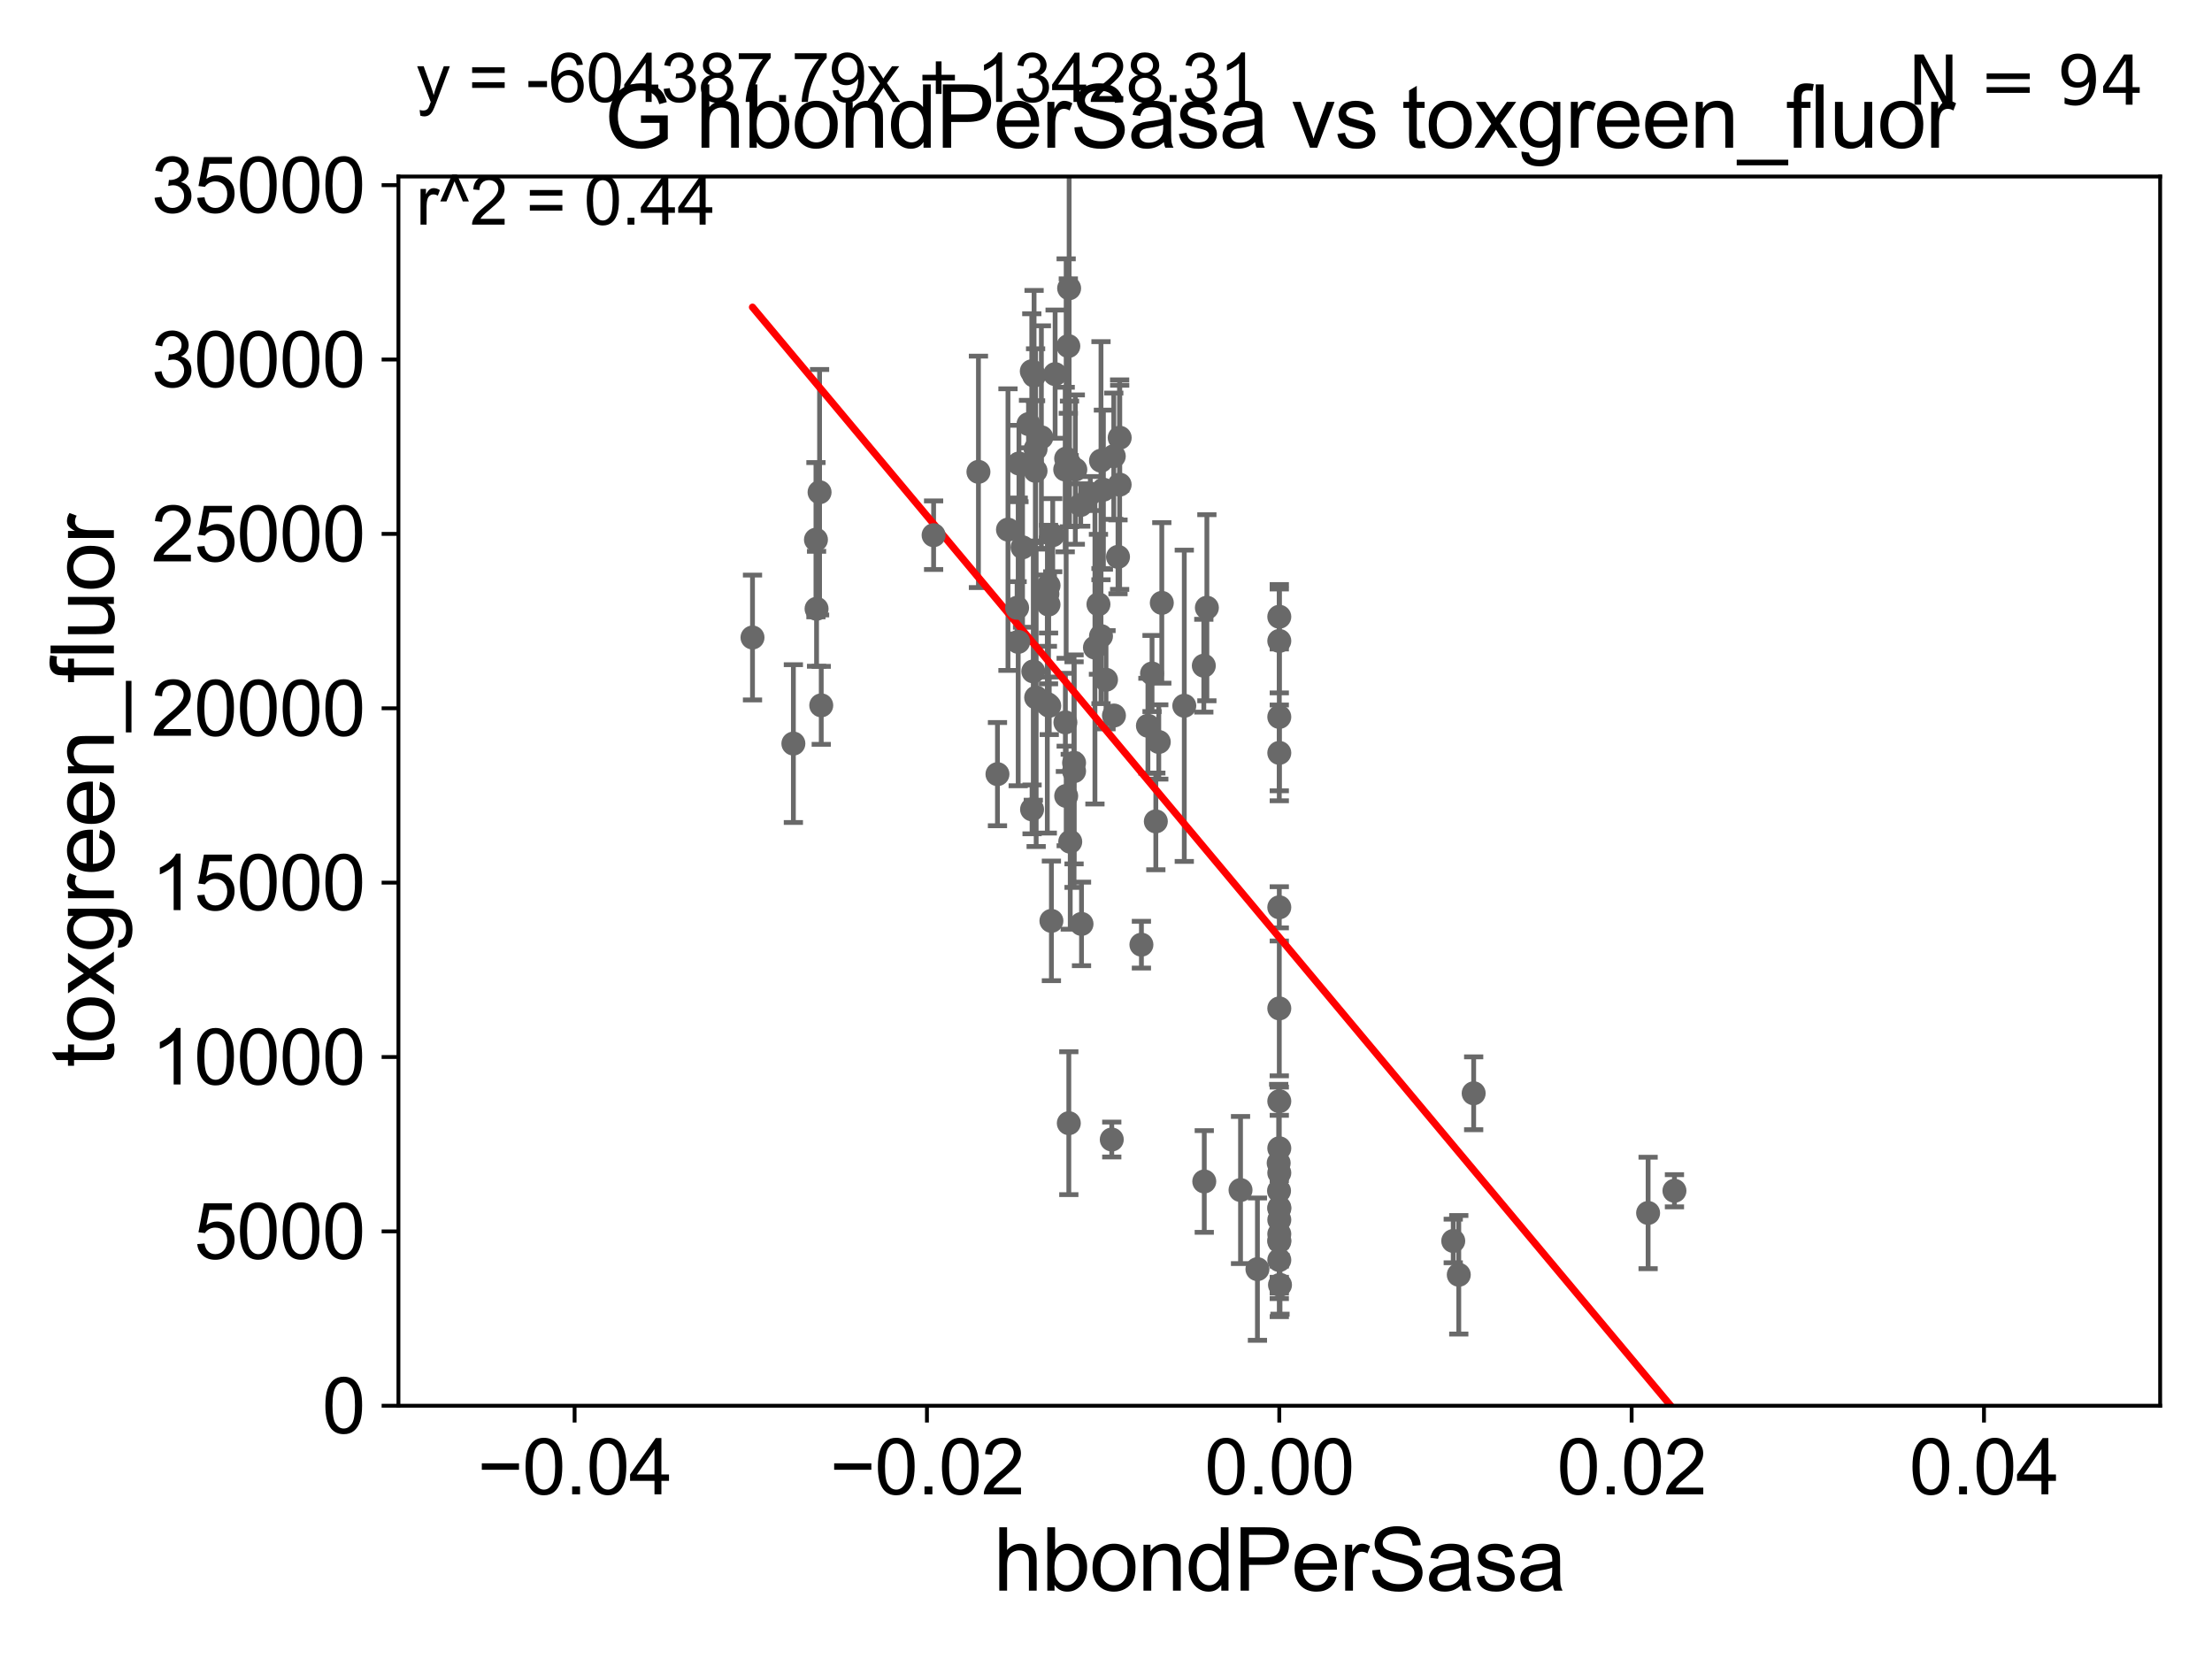 <?xml version="1.0" encoding="utf-8" standalone="no"?>
<!DOCTYPE svg PUBLIC "-//W3C//DTD SVG 1.1//EN"
  "http://www.w3.org/Graphics/SVG/1.1/DTD/svg11.dtd">
<svg xmlns:xlink="http://www.w3.org/1999/xlink" width="460.8pt" height="345.6pt" viewBox="0 0 460.8 345.6" xmlns="http://www.w3.org/2000/svg" version="1.1">
 <defs>
  <style type="text/css">*{stroke-linejoin: round; stroke-linecap: butt}</style>
 </defs>
 <g id="figure_1">
  <g id="patch_1">
   <path d="M 0 345.6 
L 460.8 345.6 
L 460.8 0 
L 0 0 
z
" style="fill: #ffffff"/>
  </g>
  <g id="axes_1">
   <g id="patch_2">
    <path d="M 83 292.84 
L 450 292.84 
L 450 36.775 
L 83 36.775 
z
" style="fill: #ffffff"/>
   </g>
   <g id="PathCollection_1">
    <defs>
     <path id="md080e9cf70" d="M 0 1.118 
C 0.297 1.118 0.581 1 0.791 0.791 
C 1 0.581 1.118 0.297 1.118 0 
C 1.118 -0.297 1 -0.581 0.791 -0.791 
C 0.581 -1 0.297 -1.118 0 -1.118 
C -0.297 -1.118 -0.581 -1 -0.791 -0.791 
C -1 -0.581 -1.118 -0.297 -1.118 0 
C -1.118 0.297 -1 0.581 -0.791 0.791 
C -0.581 1 -0.297 1.118 0 1.118 
z
" style="stroke: #696969"/>
    </defs>
    <g clip-path="url(#p1e34c16768)">
     <use xlink:href="#md080e9cf70" x="219.304" y="111.488" style="fill: #696969; stroke: #696969"/>
     <use xlink:href="#md080e9cf70" x="266.5" y="258.602" style="fill: #696969; stroke: #696969"/>
     <use xlink:href="#md080e9cf70" x="231.602" y="237.384" style="fill: #696969; stroke: #696969"/>
     <use xlink:href="#md080e9cf70" x="266.5" y="210.071" style="fill: #696969; stroke: #696969"/>
     <use xlink:href="#md080e9cf70" x="266.5" y="251.754" style="fill: #696969; stroke: #696969"/>
     <use xlink:href="#md080e9cf70" x="306.992" y="227.751" style="fill: #696969; stroke: #696969"/>
     <use xlink:href="#md080e9cf70" x="240.781" y="171.111" style="fill: #696969; stroke: #696969"/>
     <use xlink:href="#md080e9cf70" x="251.415" y="126.6" style="fill: #696969; stroke: #696969"/>
     <use xlink:href="#md080e9cf70" x="212.266" y="96.559" style="fill: #696969; stroke: #696969"/>
     <use xlink:href="#md080e9cf70" x="239.133" y="151.189" style="fill: #696969; stroke: #696969"/>
     <use xlink:href="#md080e9cf70" x="223.748" y="158.912" style="fill: #696969; stroke: #696969"/>
     <use xlink:href="#md080e9cf70" x="241.395" y="154.566" style="fill: #696969; stroke: #696969"/>
     <use xlink:href="#md080e9cf70" x="246.708" y="147.023" style="fill: #696969; stroke: #696969"/>
     <use xlink:href="#md080e9cf70" x="222.654" y="233.98" style="fill: #696969; stroke: #696969"/>
     <use xlink:href="#md080e9cf70" x="214.998" y="168.611" style="fill: #696969; stroke: #696969"/>
     <use xlink:href="#md080e9cf70" x="215.853" y="145.302" style="fill: #696969; stroke: #696969"/>
     <use xlink:href="#md080e9cf70" x="222.951" y="175.35" style="fill: #696969; stroke: #696969"/>
     <use xlink:href="#md080e9cf70" x="227.13" y="102.813" style="fill: #696969; stroke: #696969"/>
     <use xlink:href="#md080e9cf70" x="222.1" y="95.527" style="fill: #696969; stroke: #696969"/>
     <use xlink:href="#md080e9cf70" x="233.253" y="91.187" style="fill: #696969; stroke: #696969"/>
     <use xlink:href="#md080e9cf70" x="266.445" y="248.073" style="fill: #696969; stroke: #696969"/>
     <use xlink:href="#md080e9cf70" x="266.5" y="149.352" style="fill: #696969; stroke: #696969"/>
     <use xlink:href="#md080e9cf70" x="225.3" y="192.471" style="fill: #696969; stroke: #696969"/>
     <use xlink:href="#md080e9cf70" x="266.5" y="262.487" style="fill: #696969; stroke: #696969"/>
     <use xlink:href="#md080e9cf70" x="266.5" y="254.109" style="fill: #696969; stroke: #696969"/>
     <use xlink:href="#md080e9cf70" x="343.331" y="252.683" style="fill: #696969; stroke: #696969"/>
     <use xlink:href="#md080e9cf70" x="266.5" y="244.324" style="fill: #696969; stroke: #696969"/>
     <use xlink:href="#md080e9cf70" x="266.5" y="257.071" style="fill: #696969; stroke: #696969"/>
     <use xlink:href="#md080e9cf70" x="266.5" y="229.401" style="fill: #696969; stroke: #696969"/>
     <use xlink:href="#md080e9cf70" x="266.5" y="156.841" style="fill: #696969; stroke: #696969"/>
     <use xlink:href="#md080e9cf70" x="266.372" y="242.287" style="fill: #696969; stroke: #696969"/>
     <use xlink:href="#md080e9cf70" x="258.425" y="247.906" style="fill: #696969; stroke: #696969"/>
     <use xlink:href="#md080e9cf70" x="266.647" y="267.665" style="fill: #696969; stroke: #696969"/>
     <use xlink:href="#md080e9cf70" x="266.5" y="133.517" style="fill: #696969; stroke: #696969"/>
     <use xlink:href="#md080e9cf70" x="250.871" y="246.119" style="fill: #696969; stroke: #696969"/>
     <use xlink:href="#md080e9cf70" x="266.5" y="258.394" style="fill: #696969; stroke: #696969"/>
     <use xlink:href="#md080e9cf70" x="266.5" y="189.009" style="fill: #696969; stroke: #696969"/>
     <use xlink:href="#md080e9cf70" x="302.737" y="258.514" style="fill: #696969; stroke: #696969"/>
     <use xlink:href="#md080e9cf70" x="303.891" y="265.558" style="fill: #696969; stroke: #696969"/>
     <use xlink:href="#md080e9cf70" x="266.5" y="128.481" style="fill: #696969; stroke: #696969"/>
     <use xlink:href="#md080e9cf70" x="348.817" y="248.059" style="fill: #696969; stroke: #696969"/>
     <use xlink:href="#md080e9cf70" x="242.025" y="125.59" style="fill: #696969; stroke: #696969"/>
     <use xlink:href="#md080e9cf70" x="266.5" y="251.563" style="fill: #696969; stroke: #696969"/>
     <use xlink:href="#md080e9cf70" x="229.859" y="102.009" style="fill: #696969; stroke: #696969"/>
     <use xlink:href="#md080e9cf70" x="250.776" y="138.677" style="fill: #696969; stroke: #696969"/>
     <use xlink:href="#md080e9cf70" x="156.76" y="132.803" style="fill: #696969; stroke: #696969"/>
     <use xlink:href="#md080e9cf70" x="211.882" y="126.613" style="fill: #696969; stroke: #696969"/>
     <use xlink:href="#md080e9cf70" x="230.403" y="141.604" style="fill: #696969; stroke: #696969"/>
     <use xlink:href="#md080e9cf70" x="209.981" y="110.328" style="fill: #696969; stroke: #696969"/>
     <use xlink:href="#md080e9cf70" x="218.423" y="125.939" style="fill: #696969; stroke: #696969"/>
     <use xlink:href="#md080e9cf70" x="170.732" y="102.541" style="fill: #696969; stroke: #696969"/>
     <use xlink:href="#md080e9cf70" x="224.007" y="97.821" style="fill: #696969; stroke: #696969"/>
     <use xlink:href="#md080e9cf70" x="169.978" y="112.428" style="fill: #696969; stroke: #696969"/>
     <use xlink:href="#md080e9cf70" x="215.418" y="78.252" style="fill: #696969; stroke: #696969"/>
     <use xlink:href="#md080e9cf70" x="221.903" y="97.813" style="fill: #696969; stroke: #696969"/>
     <use xlink:href="#md080e9cf70" x="215.254" y="139.863" style="fill: #696969; stroke: #696969"/>
     <use xlink:href="#md080e9cf70" x="213.014" y="114.019" style="fill: #696969; stroke: #696969"/>
     <use xlink:href="#md080e9cf70" x="212.109" y="133.718" style="fill: #696969; stroke: #696969"/>
     <use xlink:href="#md080e9cf70" x="171.081" y="146.936" style="fill: #696969; stroke: #696969"/>
     <use xlink:href="#md080e9cf70" x="222.549" y="72.091" style="fill: #696969; stroke: #696969"/>
     <use xlink:href="#md080e9cf70" x="215.722" y="98.095" style="fill: #696969; stroke: #696969"/>
     <use xlink:href="#md080e9cf70" x="219.8" y="77.939" style="fill: #696969; stroke: #696969"/>
     <use xlink:href="#md080e9cf70" x="170.104" y="126.822" style="fill: #696969; stroke: #696969"/>
     <use xlink:href="#md080e9cf70" x="194.487" y="111.489" style="fill: #696969; stroke: #696969"/>
     <use xlink:href="#md080e9cf70" x="215.731" y="93.526" style="fill: #696969; stroke: #696969"/>
     <use xlink:href="#md080e9cf70" x="229.358" y="132.506" style="fill: #696969; stroke: #696969"/>
     <use xlink:href="#md080e9cf70" x="203.827" y="98.294" style="fill: #696969; stroke: #696969"/>
     <use xlink:href="#md080e9cf70" x="228.096" y="134.903" style="fill: #696969; stroke: #696969"/>
     <use xlink:href="#md080e9cf70" x="165.275" y="154.9" style="fill: #696969; stroke: #696969"/>
     <use xlink:href="#md080e9cf70" x="261.947" y="264.388" style="fill: #696969; stroke: #696969"/>
     <use xlink:href="#md080e9cf70" x="218.432" y="121.968" style="fill: #696969; stroke: #696969"/>
     <use xlink:href="#md080e9cf70" x="222.109" y="165.812" style="fill: #696969; stroke: #696969"/>
     <use xlink:href="#md080e9cf70" x="239.991" y="140.303" style="fill: #696969; stroke: #696969"/>
     <use xlink:href="#md080e9cf70" x="214.259" y="88.345" style="fill: #696969; stroke: #696969"/>
     <use xlink:href="#md080e9cf70" x="207.791" y="161.27" style="fill: #696969; stroke: #696969"/>
     <use xlink:href="#md080e9cf70" x="232.057" y="149.058" style="fill: #696969; stroke: #696969"/>
     <use xlink:href="#md080e9cf70" x="232.02" y="95.033" style="fill: #696969; stroke: #696969"/>
     <use xlink:href="#md080e9cf70" x="218.192" y="123.73" style="fill: #696969; stroke: #696969"/>
     <use xlink:href="#md080e9cf70" x="233.241" y="100.959" style="fill: #696969; stroke: #696969"/>
     <use xlink:href="#md080e9cf70" x="216.938" y="91.102" style="fill: #696969; stroke: #696969"/>
     <use xlink:href="#md080e9cf70" x="237.777" y="196.793" style="fill: #696969; stroke: #696969"/>
     <use xlink:href="#md080e9cf70" x="222.72" y="60.054" style="fill: #696969; stroke: #696969"/>
     <use xlink:href="#md080e9cf70" x="221.941" y="150.485" style="fill: #696969; stroke: #696969"/>
     <use xlink:href="#md080e9cf70" x="214.94" y="77.339" style="fill: #696969; stroke: #696969"/>
     <use xlink:href="#md080e9cf70" x="228.827" y="125.886" style="fill: #696969; stroke: #696969"/>
     <use xlink:href="#md080e9cf70" x="225.13" y="105.2" style="fill: #696969; stroke: #696969"/>
     <use xlink:href="#md080e9cf70" x="232.9" y="116.005" style="fill: #696969; stroke: #696969"/>
     <use xlink:href="#md080e9cf70" x="223.747" y="160.644" style="fill: #696969; stroke: #696969"/>
     <use xlink:href="#md080e9cf70" x="229.358" y="95.974" style="fill: #696969; stroke: #696969"/>
     <use xlink:href="#md080e9cf70" x="219.027" y="191.837" style="fill: #696969; stroke: #696969"/>
     <use xlink:href="#md080e9cf70" x="218.577" y="147.034" style="fill: #696969; stroke: #696969"/>
     <use xlink:href="#md080e9cf70" x="222.796" y="96.642" style="fill: #696969; stroke: #696969"/>
     <use xlink:href="#md080e9cf70" x="218.173" y="146.662" style="fill: #696969; stroke: #696969"/>
     <use xlink:href="#md080e9cf70" x="266.5" y="239.207" style="fill: #696969; stroke: #696969"/>
    </g>
   </g>
   <g id="matplotlib.axis_1">
    <g id="xtick_1">
     <g id="line2d_1">
      <defs>
       <path id="m9ea7e1ff0f" d="M 0 0 
L 0 3.5 
" style="stroke: #000000; stroke-width: 0.8"/>
      </defs>
      <g>
       <use xlink:href="#m9ea7e1ff0f" x="119.7" y="292.84" style="stroke: #000000; stroke-width: 0.8"/>
      </g>
     </g>
     <g id="text_1">
      <!-- −0.04 -->
      <g transform="translate(99.459 311.293)scale(0.16 -0.16)">
       <defs>
        <path id="ArialMT-2212" d="M 3381 1997 
L 356 1997 
L 356 2522 
L 3381 2522 
L 3381 1997 
z
" transform="scale(0.016)"/>
        <path id="ArialMT-30" d="M 266 2259 
Q 266 3072 433 3567 
Q 600 4063 929 4331 
Q 1259 4600 1759 4600 
Q 2128 4600 2406 4451 
Q 2684 4303 2865 4023 
Q 3047 3744 3150 3342 
Q 3253 2941 3253 2259 
Q 3253 1453 3087 958 
Q 2922 463 2592 192 
Q 2263 -78 1759 -78 
Q 1097 -78 719 397 
Q 266 969 266 2259 
z
M 844 2259 
Q 844 1131 1108 757 
Q 1372 384 1759 384 
Q 2147 384 2411 759 
Q 2675 1134 2675 2259 
Q 2675 3391 2411 3762 
Q 2147 4134 1753 4134 
Q 1366 4134 1134 3806 
Q 844 3388 844 2259 
z
" transform="scale(0.016)"/>
        <path id="ArialMT-2e" d="M 581 0 
L 581 641 
L 1222 641 
L 1222 0 
L 581 0 
z
" transform="scale(0.016)"/>
        <path id="ArialMT-34" d="M 2069 0 
L 2069 1097 
L 81 1097 
L 81 1613 
L 2172 4581 
L 2631 4581 
L 2631 1613 
L 3250 1613 
L 3250 1097 
L 2631 1097 
L 2631 0 
L 2069 0 
z
M 2069 1613 
L 2069 3678 
L 634 1613 
L 2069 1613 
z
" transform="scale(0.016)"/>
       </defs>
       <use xlink:href="#ArialMT-2212"/>
       <use xlink:href="#ArialMT-30" x="58.398"/>
       <use xlink:href="#ArialMT-2e" x="114.014"/>
       <use xlink:href="#ArialMT-30" x="141.797"/>
       <use xlink:href="#ArialMT-34" x="197.412"/>
      </g>
     </g>
    </g>
    <g id="xtick_2">
     <g id="line2d_2">
      <g>
       <use xlink:href="#m9ea7e1ff0f" x="193.1" y="292.84" style="stroke: #000000; stroke-width: 0.8"/>
      </g>
     </g>
     <g id="text_2">
      <!-- −0.02 -->
      <g transform="translate(172.859 311.293)scale(0.16 -0.16)">
       <defs>
        <path id="ArialMT-32" d="M 3222 541 
L 3222 0 
L 194 0 
Q 188 203 259 391 
Q 375 700 629 1000 
Q 884 1300 1366 1694 
Q 2113 2306 2375 2664 
Q 2638 3022 2638 3341 
Q 2638 3675 2398 3904 
Q 2159 4134 1775 4134 
Q 1369 4134 1125 3890 
Q 881 3647 878 3216 
L 300 3275 
Q 359 3922 746 4261 
Q 1134 4600 1788 4600 
Q 2447 4600 2831 4234 
Q 3216 3869 3216 3328 
Q 3216 3053 3103 2787 
Q 2991 2522 2730 2228 
Q 2469 1934 1863 1422 
Q 1356 997 1212 845 
Q 1069 694 975 541 
L 3222 541 
z
" transform="scale(0.016)"/>
       </defs>
       <use xlink:href="#ArialMT-2212"/>
       <use xlink:href="#ArialMT-30" x="58.398"/>
       <use xlink:href="#ArialMT-2e" x="114.014"/>
       <use xlink:href="#ArialMT-30" x="141.797"/>
       <use xlink:href="#ArialMT-32" x="197.412"/>
      </g>
     </g>
    </g>
    <g id="xtick_3">
     <g id="line2d_3">
      <g>
       <use xlink:href="#m9ea7e1ff0f" x="266.5" y="292.84" style="stroke: #000000; stroke-width: 0.8"/>
      </g>
     </g>
     <g id="text_3">
      <!-- 0.00 -->
      <g transform="translate(250.931 311.293)scale(0.16 -0.16)">
       <use xlink:href="#ArialMT-30"/>
       <use xlink:href="#ArialMT-2e" x="55.615"/>
       <use xlink:href="#ArialMT-30" x="83.398"/>
       <use xlink:href="#ArialMT-30" x="139.014"/>
      </g>
     </g>
    </g>
    <g id="xtick_4">
     <g id="line2d_4">
      <g>
       <use xlink:href="#m9ea7e1ff0f" x="339.9" y="292.84" style="stroke: #000000; stroke-width: 0.8"/>
      </g>
     </g>
     <g id="text_4">
      <!-- 0.02 -->
      <g transform="translate(324.331 311.293)scale(0.16 -0.16)">
       <use xlink:href="#ArialMT-30"/>
       <use xlink:href="#ArialMT-2e" x="55.615"/>
       <use xlink:href="#ArialMT-30" x="83.398"/>
       <use xlink:href="#ArialMT-32" x="139.014"/>
      </g>
     </g>
    </g>
    <g id="xtick_5">
     <g id="line2d_5">
      <g>
       <use xlink:href="#m9ea7e1ff0f" x="413.3" y="292.84" style="stroke: #000000; stroke-width: 0.8"/>
      </g>
     </g>
     <g id="text_5">
      <!-- 0.04 -->
      <g transform="translate(397.731 311.293)scale(0.16 -0.16)">
       <use xlink:href="#ArialMT-30"/>
       <use xlink:href="#ArialMT-2e" x="55.615"/>
       <use xlink:href="#ArialMT-30" x="83.398"/>
       <use xlink:href="#ArialMT-34" x="139.014"/>
      </g>
     </g>
    </g>
    <g id="text_6">
     <!-- hbondPerSasa -->
     <g transform="translate(206.958 331.357)scale(0.18 -0.18)">
      <defs>
       <path id="ArialMT-68" d="M 422 0 
L 422 4581 
L 984 4581 
L 984 2938 
Q 1378 3394 1978 3394 
Q 2347 3394 2619 3248 
Q 2891 3103 3008 2847 
Q 3125 2591 3125 2103 
L 3125 0 
L 2563 0 
L 2563 2103 
Q 2563 2525 2380 2717 
Q 2197 2909 1863 2909 
Q 1613 2909 1392 2779 
Q 1172 2650 1078 2428 
Q 984 2206 984 1816 
L 984 0 
L 422 0 
z
" transform="scale(0.016)"/>
       <path id="ArialMT-62" d="M 941 0 
L 419 0 
L 419 4581 
L 981 4581 
L 981 2947 
Q 1338 3394 1891 3394 
Q 2197 3394 2470 3270 
Q 2744 3147 2920 2923 
Q 3097 2700 3197 2384 
Q 3297 2069 3297 1709 
Q 3297 856 2875 390 
Q 2453 -75 1863 -75 
Q 1275 -75 941 416 
L 941 0 
z
M 934 1684 
Q 934 1088 1097 822 
Q 1363 388 1816 388 
Q 2184 388 2453 708 
Q 2722 1028 2722 1663 
Q 2722 2313 2464 2622 
Q 2206 2931 1841 2931 
Q 1472 2931 1203 2611 
Q 934 2291 934 1684 
z
" transform="scale(0.016)"/>
       <path id="ArialMT-6f" d="M 213 1659 
Q 213 2581 725 3025 
Q 1153 3394 1769 3394 
Q 2453 3394 2887 2945 
Q 3322 2497 3322 1706 
Q 3322 1066 3130 698 
Q 2938 331 2570 128 
Q 2203 -75 1769 -75 
Q 1072 -75 642 372 
Q 213 819 213 1659 
z
M 791 1659 
Q 791 1022 1069 705 
Q 1347 388 1769 388 
Q 2188 388 2466 706 
Q 2744 1025 2744 1678 
Q 2744 2294 2464 2611 
Q 2184 2928 1769 2928 
Q 1347 2928 1069 2612 
Q 791 2297 791 1659 
z
" transform="scale(0.016)"/>
       <path id="ArialMT-6e" d="M 422 0 
L 422 3319 
L 928 3319 
L 928 2847 
Q 1294 3394 1984 3394 
Q 2284 3394 2536 3286 
Q 2788 3178 2913 3003 
Q 3038 2828 3088 2588 
Q 3119 2431 3119 2041 
L 3119 0 
L 2556 0 
L 2556 2019 
Q 2556 2363 2490 2533 
Q 2425 2703 2258 2804 
Q 2091 2906 1866 2906 
Q 1506 2906 1245 2678 
Q 984 2450 984 1813 
L 984 0 
L 422 0 
z
" transform="scale(0.016)"/>
       <path id="ArialMT-64" d="M 2575 0 
L 2575 419 
Q 2259 -75 1647 -75 
Q 1250 -75 917 144 
Q 584 363 401 755 
Q 219 1147 219 1656 
Q 219 2153 384 2558 
Q 550 2963 881 3178 
Q 1213 3394 1622 3394 
Q 1922 3394 2156 3267 
Q 2391 3141 2538 2938 
L 2538 4581 
L 3097 4581 
L 3097 0 
L 2575 0 
z
M 797 1656 
Q 797 1019 1065 703 
Q 1334 388 1700 388 
Q 2069 388 2326 689 
Q 2584 991 2584 1609 
Q 2584 2291 2321 2609 
Q 2059 2928 1675 2928 
Q 1300 2928 1048 2622 
Q 797 2316 797 1656 
z
" transform="scale(0.016)"/>
       <path id="ArialMT-50" d="M 494 0 
L 494 4581 
L 2222 4581 
Q 2678 4581 2919 4538 
Q 3256 4481 3484 4323 
Q 3713 4166 3852 3881 
Q 3991 3597 3991 3256 
Q 3991 2672 3619 2267 
Q 3247 1863 2275 1863 
L 1100 1863 
L 1100 0 
L 494 0 
z
M 1100 2403 
L 2284 2403 
Q 2872 2403 3119 2622 
Q 3366 2841 3366 3238 
Q 3366 3525 3220 3729 
Q 3075 3934 2838 4000 
Q 2684 4041 2272 4041 
L 1100 4041 
L 1100 2403 
z
" transform="scale(0.016)"/>
       <path id="ArialMT-65" d="M 2694 1069 
L 3275 997 
Q 3138 488 2766 206 
Q 2394 -75 1816 -75 
Q 1088 -75 661 373 
Q 234 822 234 1631 
Q 234 2469 665 2931 
Q 1097 3394 1784 3394 
Q 2450 3394 2872 2941 
Q 3294 2488 3294 1666 
Q 3294 1616 3291 1516 
L 816 1516 
Q 847 969 1125 678 
Q 1403 388 1819 388 
Q 2128 388 2347 550 
Q 2566 713 2694 1069 
z
M 847 1978 
L 2700 1978 
Q 2663 2397 2488 2606 
Q 2219 2931 1791 2931 
Q 1403 2931 1139 2672 
Q 875 2413 847 1978 
z
" transform="scale(0.016)"/>
       <path id="ArialMT-72" d="M 416 0 
L 416 3319 
L 922 3319 
L 922 2816 
Q 1116 3169 1280 3281 
Q 1444 3394 1641 3394 
Q 1925 3394 2219 3213 
L 2025 2691 
Q 1819 2813 1613 2813 
Q 1428 2813 1281 2702 
Q 1134 2591 1072 2394 
Q 978 2094 978 1738 
L 978 0 
L 416 0 
z
" transform="scale(0.016)"/>
       <path id="ArialMT-53" d="M 288 1472 
L 859 1522 
Q 900 1178 1048 958 
Q 1197 738 1509 602 
Q 1822 466 2213 466 
Q 2559 466 2825 569 
Q 3091 672 3220 851 
Q 3350 1031 3350 1244 
Q 3350 1459 3225 1620 
Q 3100 1781 2813 1891 
Q 2628 1963 1997 2114 
Q 1366 2266 1113 2400 
Q 784 2572 623 2826 
Q 463 3081 463 3397 
Q 463 3744 659 4045 
Q 856 4347 1234 4503 
Q 1613 4659 2075 4659 
Q 2584 4659 2973 4495 
Q 3363 4331 3572 4012 
Q 3781 3694 3797 3291 
L 3216 3247 
Q 3169 3681 2898 3903 
Q 2628 4125 2100 4125 
Q 1550 4125 1298 3923 
Q 1047 3722 1047 3438 
Q 1047 3191 1225 3031 
Q 1400 2872 2139 2705 
Q 2878 2538 3153 2413 
Q 3553 2228 3743 1945 
Q 3934 1663 3934 1294 
Q 3934 928 3725 604 
Q 3516 281 3123 101 
Q 2731 -78 2241 -78 
Q 1619 -78 1198 103 
Q 778 284 539 648 
Q 300 1013 288 1472 
z
" transform="scale(0.016)"/>
       <path id="ArialMT-61" d="M 2588 409 
Q 2275 144 1986 34 
Q 1697 -75 1366 -75 
Q 819 -75 525 192 
Q 231 459 231 875 
Q 231 1119 342 1320 
Q 453 1522 633 1644 
Q 813 1766 1038 1828 
Q 1203 1872 1538 1913 
Q 2219 1994 2541 2106 
Q 2544 2222 2544 2253 
Q 2544 2597 2384 2738 
Q 2169 2928 1744 2928 
Q 1347 2928 1158 2789 
Q 969 2650 878 2297 
L 328 2372 
Q 403 2725 575 2942 
Q 747 3159 1072 3276 
Q 1397 3394 1825 3394 
Q 2250 3394 2515 3294 
Q 2781 3194 2906 3042 
Q 3031 2891 3081 2659 
Q 3109 2516 3109 2141 
L 3109 1391 
Q 3109 606 3145 398 
Q 3181 191 3288 0 
L 2700 0 
Q 2613 175 2588 409 
z
M 2541 1666 
Q 2234 1541 1622 1453 
Q 1275 1403 1131 1340 
Q 988 1278 909 1158 
Q 831 1038 831 891 
Q 831 666 1001 516 
Q 1172 366 1500 366 
Q 1825 366 2078 508 
Q 2331 650 2450 897 
Q 2541 1088 2541 1459 
L 2541 1666 
z
" transform="scale(0.016)"/>
       <path id="ArialMT-73" d="M 197 991 
L 753 1078 
Q 800 744 1014 566 
Q 1228 388 1613 388 
Q 2000 388 2187 545 
Q 2375 703 2375 916 
Q 2375 1106 2209 1216 
Q 2094 1291 1634 1406 
Q 1016 1563 777 1677 
Q 538 1791 414 1992 
Q 291 2194 291 2438 
Q 291 2659 392 2848 
Q 494 3038 669 3163 
Q 800 3259 1026 3326 
Q 1253 3394 1513 3394 
Q 1903 3394 2198 3281 
Q 2494 3169 2634 2976 
Q 2775 2784 2828 2463 
L 2278 2388 
Q 2241 2644 2061 2787 
Q 1881 2931 1553 2931 
Q 1166 2931 1000 2803 
Q 834 2675 834 2503 
Q 834 2394 903 2306 
Q 972 2216 1119 2156 
Q 1203 2125 1616 2013 
Q 2213 1853 2448 1751 
Q 2684 1650 2818 1456 
Q 2953 1263 2953 975 
Q 2953 694 2789 445 
Q 2625 197 2315 61 
Q 2006 -75 1616 -75 
Q 969 -75 630 194 
Q 291 463 197 991 
z
" transform="scale(0.016)"/>
      </defs>
      <use xlink:href="#ArialMT-68"/>
      <use xlink:href="#ArialMT-62" x="55.615"/>
      <use xlink:href="#ArialMT-6f" x="111.23"/>
      <use xlink:href="#ArialMT-6e" x="166.846"/>
      <use xlink:href="#ArialMT-64" x="222.461"/>
      <use xlink:href="#ArialMT-50" x="278.076"/>
      <use xlink:href="#ArialMT-65" x="344.775"/>
      <use xlink:href="#ArialMT-72" x="400.391"/>
      <use xlink:href="#ArialMT-53" x="433.691"/>
      <use xlink:href="#ArialMT-61" x="500.391"/>
      <use xlink:href="#ArialMT-73" x="556.006"/>
      <use xlink:href="#ArialMT-61" x="606.006"/>
     </g>
    </g>
   </g>
   <g id="matplotlib.axis_2">
    <g id="ytick_1">
     <g id="line2d_6">
      <defs>
       <path id="m3d72fe9740" d="M 0 0 
L -3.5 0 
" style="stroke: #000000; stroke-width: 0.8"/>
      </defs>
      <g>
       <use xlink:href="#m3d72fe9740" x="83" y="292.84" style="stroke: #000000; stroke-width: 0.8"/>
      </g>
     </g>
     <g id="text_7">
      <!-- 0 -->
      <g transform="translate(67.103 298.566)scale(0.16 -0.16)">
       <use xlink:href="#ArialMT-30"/>
      </g>
     </g>
    </g>
    <g id="ytick_2">
     <g id="line2d_7">
      <g>
       <use xlink:href="#m3d72fe9740" x="83" y="256.516" style="stroke: #000000; stroke-width: 0.8"/>
      </g>
     </g>
     <g id="text_8">
      <!-- 5000 -->
      <g transform="translate(40.41 262.242)scale(0.16 -0.16)">
       <defs>
        <path id="ArialMT-35" d="M 266 1200 
L 856 1250 
Q 922 819 1161 601 
Q 1400 384 1738 384 
Q 2144 384 2425 690 
Q 2706 997 2706 1503 
Q 2706 1984 2436 2262 
Q 2166 2541 1728 2541 
Q 1456 2541 1237 2417 
Q 1019 2294 894 2097 
L 366 2166 
L 809 4519 
L 3088 4519 
L 3088 3981 
L 1259 3981 
L 1013 2750 
Q 1425 3038 1878 3038 
Q 2478 3038 2890 2622 
Q 3303 2206 3303 1553 
Q 3303 931 2941 478 
Q 2500 -78 1738 -78 
Q 1113 -78 717 272 
Q 322 622 266 1200 
z
" transform="scale(0.016)"/>
       </defs>
       <use xlink:href="#ArialMT-35"/>
       <use xlink:href="#ArialMT-30" x="55.615"/>
       <use xlink:href="#ArialMT-30" x="111.23"/>
       <use xlink:href="#ArialMT-30" x="166.846"/>
      </g>
     </g>
    </g>
    <g id="ytick_3">
     <g id="line2d_8">
      <g>
       <use xlink:href="#m3d72fe9740" x="83" y="220.192" style="stroke: #000000; stroke-width: 0.8"/>
      </g>
     </g>
     <g id="text_9">
      <!-- 10000 -->
      <g transform="translate(31.512 225.918)scale(0.16 -0.16)">
       <defs>
        <path id="ArialMT-31" d="M 2384 0 
L 1822 0 
L 1822 3584 
Q 1619 3391 1289 3197 
Q 959 3003 697 2906 
L 697 3450 
Q 1169 3672 1522 3987 
Q 1875 4303 2022 4600 
L 2384 4600 
L 2384 0 
z
" transform="scale(0.016)"/>
       </defs>
       <use xlink:href="#ArialMT-31"/>
       <use xlink:href="#ArialMT-30" x="55.615"/>
       <use xlink:href="#ArialMT-30" x="111.23"/>
       <use xlink:href="#ArialMT-30" x="166.846"/>
       <use xlink:href="#ArialMT-30" x="222.461"/>
      </g>
     </g>
    </g>
    <g id="ytick_4">
     <g id="line2d_9">
      <g>
       <use xlink:href="#m3d72fe9740" x="83" y="183.867" style="stroke: #000000; stroke-width: 0.8"/>
      </g>
     </g>
     <g id="text_10">
      <!-- 15000 -->
      <g transform="translate(31.512 189.594)scale(0.16 -0.16)">
       <use xlink:href="#ArialMT-31"/>
       <use xlink:href="#ArialMT-35" x="55.615"/>
       <use xlink:href="#ArialMT-30" x="111.23"/>
       <use xlink:href="#ArialMT-30" x="166.846"/>
       <use xlink:href="#ArialMT-30" x="222.461"/>
      </g>
     </g>
    </g>
    <g id="ytick_5">
     <g id="line2d_10">
      <g>
       <use xlink:href="#m3d72fe9740" x="83" y="147.543" style="stroke: #000000; stroke-width: 0.8"/>
      </g>
     </g>
     <g id="text_11">
      <!-- 20000 -->
      <g transform="translate(31.512 153.27)scale(0.16 -0.16)">
       <use xlink:href="#ArialMT-32"/>
       <use xlink:href="#ArialMT-30" x="55.615"/>
       <use xlink:href="#ArialMT-30" x="111.23"/>
       <use xlink:href="#ArialMT-30" x="166.846"/>
       <use xlink:href="#ArialMT-30" x="222.461"/>
      </g>
     </g>
    </g>
    <g id="ytick_6">
     <g id="line2d_11">
      <g>
       <use xlink:href="#m3d72fe9740" x="83" y="111.219" style="stroke: #000000; stroke-width: 0.8"/>
      </g>
     </g>
     <g id="text_12">
      <!-- 25000 -->
      <g transform="translate(31.512 116.945)scale(0.16 -0.16)">
       <use xlink:href="#ArialMT-32"/>
       <use xlink:href="#ArialMT-35" x="55.615"/>
       <use xlink:href="#ArialMT-30" x="111.23"/>
       <use xlink:href="#ArialMT-30" x="166.846"/>
       <use xlink:href="#ArialMT-30" x="222.461"/>
      </g>
     </g>
    </g>
    <g id="ytick_7">
     <g id="line2d_12">
      <g>
       <use xlink:href="#m3d72fe9740" x="83" y="74.895" style="stroke: #000000; stroke-width: 0.8"/>
      </g>
     </g>
     <g id="text_13">
      <!-- 30000 -->
      <g transform="translate(31.512 80.621)scale(0.16 -0.16)">
       <defs>
        <path id="ArialMT-33" d="M 269 1209 
L 831 1284 
Q 928 806 1161 595 
Q 1394 384 1728 384 
Q 2125 384 2398 659 
Q 2672 934 2672 1341 
Q 2672 1728 2419 1979 
Q 2166 2231 1775 2231 
Q 1616 2231 1378 2169 
L 1441 2663 
Q 1497 2656 1531 2656 
Q 1891 2656 2178 2843 
Q 2466 3031 2466 3422 
Q 2466 3731 2256 3934 
Q 2047 4138 1716 4138 
Q 1388 4138 1169 3931 
Q 950 3725 888 3313 
L 325 3413 
Q 428 3978 793 4289 
Q 1159 4600 1703 4600 
Q 2078 4600 2393 4439 
Q 2709 4278 2876 4000 
Q 3044 3722 3044 3409 
Q 3044 3113 2884 2869 
Q 2725 2625 2413 2481 
Q 2819 2388 3044 2092 
Q 3269 1797 3269 1353 
Q 3269 753 2831 336 
Q 2394 -81 1725 -81 
Q 1122 -81 723 278 
Q 325 638 269 1209 
z
" transform="scale(0.016)"/>
       </defs>
       <use xlink:href="#ArialMT-33"/>
       <use xlink:href="#ArialMT-30" x="55.615"/>
       <use xlink:href="#ArialMT-30" x="111.23"/>
       <use xlink:href="#ArialMT-30" x="166.846"/>
       <use xlink:href="#ArialMT-30" x="222.461"/>
      </g>
     </g>
    </g>
    <g id="ytick_8">
     <g id="line2d_13">
      <g>
       <use xlink:href="#m3d72fe9740" x="83" y="38.571" style="stroke: #000000; stroke-width: 0.8"/>
      </g>
     </g>
     <g id="text_14">
      <!-- 35000 -->
      <g transform="translate(31.512 44.297)scale(0.16 -0.16)">
       <use xlink:href="#ArialMT-33"/>
       <use xlink:href="#ArialMT-35" x="55.615"/>
       <use xlink:href="#ArialMT-30" x="111.23"/>
       <use xlink:href="#ArialMT-30" x="166.846"/>
       <use xlink:href="#ArialMT-30" x="222.461"/>
      </g>
     </g>
    </g>
    <g id="text_15">
     <!-- toxgreen_fluor -->
     <g transform="translate(23.724 222.34)rotate(-90)scale(0.18 -0.18)">
      <defs>
       <path id="ArialMT-74" d="M 1650 503 
L 1731 6 
Q 1494 -44 1306 -44 
Q 1000 -44 831 53 
Q 663 150 594 308 
Q 525 466 525 972 
L 525 2881 
L 113 2881 
L 113 3319 
L 525 3319 
L 525 4141 
L 1084 4478 
L 1084 3319 
L 1650 3319 
L 1650 2881 
L 1084 2881 
L 1084 941 
Q 1084 700 1114 631 
Q 1144 563 1211 522 
Q 1278 481 1403 481 
Q 1497 481 1650 503 
z
" transform="scale(0.016)"/>
       <path id="ArialMT-78" d="M 47 0 
L 1259 1725 
L 138 3319 
L 841 3319 
L 1350 2541 
Q 1494 2319 1581 2169 
Q 1719 2375 1834 2534 
L 2394 3319 
L 3066 3319 
L 1919 1756 
L 3153 0 
L 2463 0 
L 1781 1031 
L 1600 1309 
L 728 0 
L 47 0 
z
" transform="scale(0.016)"/>
       <path id="ArialMT-67" d="M 319 -275 
L 866 -356 
Q 900 -609 1056 -725 
Q 1266 -881 1628 -881 
Q 2019 -881 2231 -725 
Q 2444 -569 2519 -288 
Q 2563 -116 2559 434 
Q 2191 0 1641 0 
Q 956 0 581 494 
Q 206 988 206 1678 
Q 206 2153 378 2554 
Q 550 2956 876 3175 
Q 1203 3394 1644 3394 
Q 2231 3394 2613 2919 
L 2613 3319 
L 3131 3319 
L 3131 450 
Q 3131 -325 2973 -648 
Q 2816 -972 2473 -1159 
Q 2131 -1347 1631 -1347 
Q 1038 -1347 672 -1080 
Q 306 -813 319 -275 
z
M 784 1719 
Q 784 1066 1043 766 
Q 1303 466 1694 466 
Q 2081 466 2343 764 
Q 2606 1063 2606 1700 
Q 2606 2309 2336 2618 
Q 2066 2928 1684 2928 
Q 1309 2928 1046 2623 
Q 784 2319 784 1719 
z
" transform="scale(0.016)"/>
       <path id="ArialMT-5f" d="M -97 -1272 
L -97 -866 
L 3631 -866 
L 3631 -1272 
L -97 -1272 
z
" transform="scale(0.016)"/>
       <path id="ArialMT-66" d="M 556 0 
L 556 2881 
L 59 2881 
L 59 3319 
L 556 3319 
L 556 3672 
Q 556 4006 616 4169 
Q 697 4388 901 4523 
Q 1106 4659 1475 4659 
Q 1713 4659 2000 4603 
L 1916 4113 
Q 1741 4144 1584 4144 
Q 1328 4144 1222 4034 
Q 1116 3925 1116 3625 
L 1116 3319 
L 1763 3319 
L 1763 2881 
L 1116 2881 
L 1116 0 
L 556 0 
z
" transform="scale(0.016)"/>
       <path id="ArialMT-6c" d="M 409 0 
L 409 4581 
L 972 4581 
L 972 0 
L 409 0 
z
" transform="scale(0.016)"/>
       <path id="ArialMT-75" d="M 2597 0 
L 2597 488 
Q 2209 -75 1544 -75 
Q 1250 -75 995 37 
Q 741 150 617 320 
Q 494 491 444 738 
Q 409 903 409 1263 
L 409 3319 
L 972 3319 
L 972 1478 
Q 972 1038 1006 884 
Q 1059 663 1231 536 
Q 1403 409 1656 409 
Q 1909 409 2131 539 
Q 2353 669 2445 892 
Q 2538 1116 2538 1541 
L 2538 3319 
L 3100 3319 
L 3100 0 
L 2597 0 
z
" transform="scale(0.016)"/>
      </defs>
      <use xlink:href="#ArialMT-74"/>
      <use xlink:href="#ArialMT-6f" x="27.783"/>
      <use xlink:href="#ArialMT-78" x="83.398"/>
      <use xlink:href="#ArialMT-67" x="133.398"/>
      <use xlink:href="#ArialMT-72" x="189.014"/>
      <use xlink:href="#ArialMT-65" x="222.314"/>
      <use xlink:href="#ArialMT-65" x="277.93"/>
      <use xlink:href="#ArialMT-6e" x="333.545"/>
      <use xlink:href="#ArialMT-5f" x="389.16"/>
      <use xlink:href="#ArialMT-66" x="444.775"/>
      <use xlink:href="#ArialMT-6c" x="472.559"/>
      <use xlink:href="#ArialMT-75" x="494.775"/>
      <use xlink:href="#ArialMT-6f" x="550.391"/>
      <use xlink:href="#ArialMT-72" x="606.006"/>
     </g>
    </g>
   </g>
   <g id="LineCollection_1">
    <path d="M 219.304 119.104 
L 219.304 103.872 
" clip-path="url(#p1e34c16768)" style="fill: none; stroke: #696969"/>
    <path d="M 266.5 266.076 
L 266.5 251.127 
" clip-path="url(#p1e34c16768)" style="fill: none; stroke: #696969"/>
    <path d="M 231.602 241.022 
L 231.602 233.746 
" clip-path="url(#p1e34c16768)" style="fill: none; stroke: #696969"/>
    <path d="M 266.5 224.119 
L 266.5 196.023 
" clip-path="url(#p1e34c16768)" style="fill: none; stroke: #696969"/>
    <path d="M 266.5 259.681 
L 266.5 243.828 
" clip-path="url(#p1e34c16768)" style="fill: none; stroke: #696969"/>
    <path d="M 306.992 235.338 
L 306.992 220.165 
" clip-path="url(#p1e34c16768)" style="fill: none; stroke: #696969"/>
    <path d="M 240.781 181.185 
L 240.781 161.038 
" clip-path="url(#p1e34c16768)" style="fill: none; stroke: #696969"/>
    <path d="M 251.415 145.98 
L 251.415 107.219 
" clip-path="url(#p1e34c16768)" style="fill: none; stroke: #696969"/>
    <path d="M 212.266 104.514 
L 212.266 88.603 
" clip-path="url(#p1e34c16768)" style="fill: none; stroke: #696969"/>
    <path d="M 239.133 161.08 
L 239.133 141.298 
" clip-path="url(#p1e34c16768)" style="fill: none; stroke: #696969"/>
    <path d="M 223.748 179.961 
L 223.748 137.862 
" clip-path="url(#p1e34c16768)" style="fill: none; stroke: #696969"/>
    <path d="M 241.395 162.307 
L 241.395 146.825 
" clip-path="url(#p1e34c16768)" style="fill: none; stroke: #696969"/>
    <path d="M 246.708 179.444 
L 246.708 114.602 
" clip-path="url(#p1e34c16768)" style="fill: none; stroke: #696969"/>
    <path d="M 222.654 248.866 
L 222.654 219.094 
" clip-path="url(#p1e34c16768)" style="fill: none; stroke: #696969"/>
    <path d="M 214.998 173.7 
L 214.998 163.522 
" clip-path="url(#p1e34c16768)" style="fill: none; stroke: #696969"/>
    <path d="M 215.853 176.343 
L 215.853 114.261 
" clip-path="url(#p1e34c16768)" style="fill: none; stroke: #696969"/>
    <path d="M 222.951 193.565 
L 222.951 157.135 
" clip-path="url(#p1e34c16768)" style="fill: none; stroke: #696969"/>
    <path d="M 227.13 106.356 
L 227.13 99.27 
" clip-path="url(#p1e34c16768)" style="fill: none; stroke: #696969"/>
    <path d="M 222.1 137.134 
L 222.1 53.92 
" clip-path="url(#p1e34c16768)" style="fill: none; stroke: #696969"/>
    <path d="M 233.253 102.122 
L 233.253 80.251 
" clip-path="url(#p1e34c16768)" style="fill: none; stroke: #696969"/>
    <path d="M 266.445 257.271 
L 266.445 238.876 
" clip-path="url(#p1e34c16768)" style="fill: none; stroke: #696969"/>
    <path d="M 266.5 164.74 
L 266.5 133.965 
" clip-path="url(#p1e34c16768)" style="fill: none; stroke: #696969"/>
    <path d="M 225.3 201.177 
L 225.3 183.766 
" clip-path="url(#p1e34c16768)" style="fill: none; stroke: #696969"/>
    <path d="M 266.5 274.279 
L 266.5 250.695 
" clip-path="url(#p1e34c16768)" style="fill: none; stroke: #696969"/>
    <path d="M 266.5 269.377 
L 266.5 238.84 
" clip-path="url(#p1e34c16768)" style="fill: none; stroke: #696969"/>
    <path d="M 343.331 264.289 
L 343.331 241.076 
" clip-path="url(#p1e34c16768)" style="fill: none; stroke: #696969"/>
    <path d="M 266.5 248.92 
L 266.5 239.727 
" clip-path="url(#p1e34c16768)" style="fill: none; stroke: #696969"/>
    <path d="M 266.5 270.53 
L 266.5 243.611 
" clip-path="url(#p1e34c16768)" style="fill: none; stroke: #696969"/>
    <path d="M 266.5 232.34 
L 266.5 226.463 
" clip-path="url(#p1e34c16768)" style="fill: none; stroke: #696969"/>
    <path d="M 266.5 166.82 
L 266.5 146.861 
" clip-path="url(#p1e34c16768)" style="fill: none; stroke: #696969"/>
    <path d="M 266.372 258.685 
L 266.372 225.89 
" clip-path="url(#p1e34c16768)" style="fill: none; stroke: #696969"/>
    <path d="M 258.425 263.231 
L 258.425 232.581 
" clip-path="url(#p1e34c16768)" style="fill: none; stroke: #696969"/>
    <path d="M 266.647 273.766 
L 266.647 261.564 
" clip-path="url(#p1e34c16768)" style="fill: none; stroke: #696969"/>
    <path d="M 266.5 144.34 
L 266.5 122.694 
" clip-path="url(#p1e34c16768)" style="fill: none; stroke: #696969"/>
    <path d="M 250.871 256.711 
L 250.871 235.527 
" clip-path="url(#p1e34c16768)" style="fill: none; stroke: #696969"/>
    <path d="M 266.5 263.737 
L 266.5 253.051 
" clip-path="url(#p1e34c16768)" style="fill: none; stroke: #696969"/>
    <path d="M 266.5 193.298 
L 266.5 184.72 
" clip-path="url(#p1e34c16768)" style="fill: none; stroke: #696969"/>
    <path d="M 302.737 263.053 
L 302.737 253.975 
" clip-path="url(#p1e34c16768)" style="fill: none; stroke: #696969"/>
    <path d="M 303.891 277.906 
L 303.891 253.209 
" clip-path="url(#p1e34c16768)" style="fill: none; stroke: #696969"/>
    <path d="M 266.5 135.191 
L 266.5 121.772 
" clip-path="url(#p1e34c16768)" style="fill: none; stroke: #696969"/>
    <path d="M 348.817 251.414 
L 348.817 244.703 
" clip-path="url(#p1e34c16768)" style="fill: none; stroke: #696969"/>
    <path d="M 242.025 142.311 
L 242.025 108.87 
" clip-path="url(#p1e34c16768)" style="fill: none; stroke: #696969"/>
    <path d="M 266.5 257.174 
L 266.5 245.952 
" clip-path="url(#p1e34c16768)" style="fill: none; stroke: #696969"/>
    <path d="M 229.859 118.578 
L 229.859 85.439 
" clip-path="url(#p1e34c16768)" style="fill: none; stroke: #696969"/>
    <path d="M 250.776 148.344 
L 250.776 129.01 
" clip-path="url(#p1e34c16768)" style="fill: none; stroke: #696969"/>
    <path d="M 156.76 145.809 
L 156.76 119.798 
" clip-path="url(#p1e34c16768)" style="fill: none; stroke: #696969"/>
    <path d="M 211.882 132.064 
L 211.882 121.162 
" clip-path="url(#p1e34c16768)" style="fill: none; stroke: #696969"/>
    <path d="M 230.403 151.839 
L 230.403 131.37 
" clip-path="url(#p1e34c16768)" style="fill: none; stroke: #696969"/>
    <path d="M 209.981 139.658 
L 209.981 80.997 
" clip-path="url(#p1e34c16768)" style="fill: none; stroke: #696969"/>
    <path d="M 218.423 142.455 
L 218.423 109.423 
" clip-path="url(#p1e34c16768)" style="fill: none; stroke: #696969"/>
    <path d="M 170.732 128.111 
L 170.732 76.97 
" clip-path="url(#p1e34c16768)" style="fill: none; stroke: #696969"/>
    <path d="M 224.007 113.372 
L 224.007 82.269 
" clip-path="url(#p1e34c16768)" style="fill: none; stroke: #696969"/>
    <path d="M 169.978 128.494 
L 169.978 96.362 
" clip-path="url(#p1e34c16768)" style="fill: none; stroke: #696969"/>
    <path d="M 215.418 96.003 
L 215.418 60.5 
" clip-path="url(#p1e34c16768)" style="fill: none; stroke: #696969"/>
    <path d="M 221.903 114.953 
L 221.903 80.673 
" clip-path="url(#p1e34c16768)" style="fill: none; stroke: #696969"/>
    <path d="M 215.254 166.691 
L 215.254 113.034 
" clip-path="url(#p1e34c16768)" style="fill: none; stroke: #696969"/>
    <path d="M 213.014 130.665 
L 213.014 97.373 
" clip-path="url(#p1e34c16768)" style="fill: none; stroke: #696969"/>
    <path d="M 212.109 163.689 
L 212.109 103.748 
" clip-path="url(#p1e34c16768)" style="fill: none; stroke: #696969"/>
    <path d="M 171.081 155.054 
L 171.081 138.818 
" clip-path="url(#p1e34c16768)" style="fill: none; stroke: #696969"/>
    <path d="M 222.549 86.098 
L 222.549 58.084 
" clip-path="url(#p1e34c16768)" style="fill: none; stroke: #696969"/>
    <path d="M 215.722 112.707 
L 215.722 83.483 
" clip-path="url(#p1e34c16768)" style="fill: none; stroke: #696969"/>
    <path d="M 219.8 91.293 
L 219.8 64.584 
" clip-path="url(#p1e34c16768)" style="fill: none; stroke: #696969"/>
    <path d="M 170.104 138.793 
L 170.104 114.851 
" clip-path="url(#p1e34c16768)" style="fill: none; stroke: #696969"/>
    <path d="M 194.487 118.631 
L 194.487 104.348 
" clip-path="url(#p1e34c16768)" style="fill: none; stroke: #696969"/>
    <path d="M 215.731 114.398 
L 215.731 72.653 
" clip-path="url(#p1e34c16768)" style="fill: none; stroke: #696969"/>
    <path d="M 229.358 146.575 
L 229.358 118.437 
" clip-path="url(#p1e34c16768)" style="fill: none; stroke: #696969"/>
    <path d="M 203.827 122.401 
L 203.827 74.187 
" clip-path="url(#p1e34c16768)" style="fill: none; stroke: #696969"/>
    <path d="M 228.096 167.484 
L 228.096 102.322 
" clip-path="url(#p1e34c16768)" style="fill: none; stroke: #696969"/>
    <path d="M 165.275 171.336 
L 165.275 138.463 
" clip-path="url(#p1e34c16768)" style="fill: none; stroke: #696969"/>
    <path d="M 261.947 279.209 
L 261.947 249.566 
" clip-path="url(#p1e34c16768)" style="fill: none; stroke: #696969"/>
    <path d="M 218.432 131.871 
L 218.432 112.064 
" clip-path="url(#p1e34c16768)" style="fill: none; stroke: #696969"/>
    <path d="M 222.109 176.184 
L 222.109 155.44 
" clip-path="url(#p1e34c16768)" style="fill: none; stroke: #696969"/>
    <path d="M 239.991 148.229 
L 239.991 132.377 
" clip-path="url(#p1e34c16768)" style="fill: none; stroke: #696969"/>
    <path d="M 214.259 93.292 
L 214.259 83.398 
" clip-path="url(#p1e34c16768)" style="fill: none; stroke: #696969"/>
    <path d="M 207.791 172.022 
L 207.791 150.517 
" clip-path="url(#p1e34c16768)" style="fill: none; stroke: #696969"/>
    <path d="M 232.057 149.554 
L 232.057 148.562 
" clip-path="url(#p1e34c16768)" style="fill: none; stroke: #696969"/>
    <path d="M 232.02 108.182 
L 232.02 81.885 
" clip-path="url(#p1e34c16768)" style="fill: none; stroke: #696969"/>
    <path d="M 218.192 134.638 
L 218.192 112.821 
" clip-path="url(#p1e34c16768)" style="fill: none; stroke: #696969"/>
    <path d="M 233.241 122.78 
L 233.241 79.137 
" clip-path="url(#p1e34c16768)" style="fill: none; stroke: #696969"/>
    <path d="M 216.938 114.329 
L 216.938 67.876 
" clip-path="url(#p1e34c16768)" style="fill: none; stroke: #696969"/>
    <path d="M 237.777 201.666 
L 237.777 191.92 
" clip-path="url(#p1e34c16768)" style="fill: none; stroke: #696969"/>
    <path d="M 222.72 94.883 
L 222.72 25.225 
" clip-path="url(#p1e34c16768)" style="fill: none; stroke: #696969"/>
    <path d="M 221.941 160.712 
L 221.941 140.258 
" clip-path="url(#p1e34c16768)" style="fill: none; stroke: #696969"/>
    <path d="M 214.94 89.318 
L 214.94 65.36 
" clip-path="url(#p1e34c16768)" style="fill: none; stroke: #696969"/>
    <path d="M 228.827 140.457 
L 228.827 111.314 
" clip-path="url(#p1e34c16768)" style="fill: none; stroke: #696969"/>
    <path d="M 225.13 109.621 
L 225.13 100.78 
" clip-path="url(#p1e34c16768)" style="fill: none; stroke: #696969"/>
    <path d="M 232.9 123.696 
L 232.9 108.315 
" clip-path="url(#p1e34c16768)" style="fill: none; stroke: #696969"/>
    <path d="M 223.747 184.862 
L 223.747 136.426 
" clip-path="url(#p1e34c16768)" style="fill: none; stroke: #696969"/>
    <path d="M 229.358 120.774 
L 229.358 71.173 
" clip-path="url(#p1e34c16768)" style="fill: none; stroke: #696969"/>
    <path d="M 219.027 204.296 
L 219.027 179.378 
" clip-path="url(#p1e34c16768)" style="fill: none; stroke: #696969"/>
    <path d="M 218.577 153.03 
L 218.577 141.037 
" clip-path="url(#p1e34c16768)" style="fill: none; stroke: #696969"/>
    <path d="M 222.796 109.725 
L 222.796 83.558 
" clip-path="url(#p1e34c16768)" style="fill: none; stroke: #696969"/>
    <path d="M 218.173 173.544 
L 218.173 119.78 
" clip-path="url(#p1e34c16768)" style="fill: none; stroke: #696969"/>
    <path d="M 266.5 248.876 
L 266.5 229.539 
" clip-path="url(#p1e34c16768)" style="fill: none; stroke: #696969"/>
   </g>
   <g id="line2d_14">
    <defs>
     <path id="m38c00cafa7" d="M 2 0 
L -2 -0 
" style="stroke: #696969"/>
    </defs>
    <g clip-path="url(#p1e34c16768)">
     <use xlink:href="#m38c00cafa7" x="219.304" y="119.104" style="fill: #696969; stroke: #696969"/>
     <use xlink:href="#m38c00cafa7" x="266.5" y="266.076" style="fill: #696969; stroke: #696969"/>
     <use xlink:href="#m38c00cafa7" x="231.602" y="241.022" style="fill: #696969; stroke: #696969"/>
     <use xlink:href="#m38c00cafa7" x="266.5" y="224.119" style="fill: #696969; stroke: #696969"/>
     <use xlink:href="#m38c00cafa7" x="266.5" y="259.681" style="fill: #696969; stroke: #696969"/>
     <use xlink:href="#m38c00cafa7" x="306.992" y="235.338" style="fill: #696969; stroke: #696969"/>
     <use xlink:href="#m38c00cafa7" x="240.781" y="181.185" style="fill: #696969; stroke: #696969"/>
     <use xlink:href="#m38c00cafa7" x="251.415" y="145.98" style="fill: #696969; stroke: #696969"/>
     <use xlink:href="#m38c00cafa7" x="212.266" y="104.514" style="fill: #696969; stroke: #696969"/>
     <use xlink:href="#m38c00cafa7" x="239.133" y="161.08" style="fill: #696969; stroke: #696969"/>
     <use xlink:href="#m38c00cafa7" x="223.748" y="179.961" style="fill: #696969; stroke: #696969"/>
     <use xlink:href="#m38c00cafa7" x="241.395" y="162.307" style="fill: #696969; stroke: #696969"/>
     <use xlink:href="#m38c00cafa7" x="246.708" y="179.444" style="fill: #696969; stroke: #696969"/>
     <use xlink:href="#m38c00cafa7" x="222.654" y="248.866" style="fill: #696969; stroke: #696969"/>
     <use xlink:href="#m38c00cafa7" x="214.998" y="173.7" style="fill: #696969; stroke: #696969"/>
     <use xlink:href="#m38c00cafa7" x="215.853" y="176.343" style="fill: #696969; stroke: #696969"/>
     <use xlink:href="#m38c00cafa7" x="222.951" y="193.565" style="fill: #696969; stroke: #696969"/>
     <use xlink:href="#m38c00cafa7" x="227.13" y="106.356" style="fill: #696969; stroke: #696969"/>
     <use xlink:href="#m38c00cafa7" x="222.1" y="137.134" style="fill: #696969; stroke: #696969"/>
     <use xlink:href="#m38c00cafa7" x="233.253" y="102.122" style="fill: #696969; stroke: #696969"/>
     <use xlink:href="#m38c00cafa7" x="266.445" y="257.271" style="fill: #696969; stroke: #696969"/>
     <use xlink:href="#m38c00cafa7" x="266.5" y="164.74" style="fill: #696969; stroke: #696969"/>
     <use xlink:href="#m38c00cafa7" x="225.3" y="201.177" style="fill: #696969; stroke: #696969"/>
     <use xlink:href="#m38c00cafa7" x="266.5" y="274.279" style="fill: #696969; stroke: #696969"/>
     <use xlink:href="#m38c00cafa7" x="266.5" y="269.377" style="fill: #696969; stroke: #696969"/>
     <use xlink:href="#m38c00cafa7" x="343.331" y="264.289" style="fill: #696969; stroke: #696969"/>
     <use xlink:href="#m38c00cafa7" x="266.5" y="248.92" style="fill: #696969; stroke: #696969"/>
     <use xlink:href="#m38c00cafa7" x="266.5" y="270.53" style="fill: #696969; stroke: #696969"/>
     <use xlink:href="#m38c00cafa7" x="266.5" y="232.34" style="fill: #696969; stroke: #696969"/>
     <use xlink:href="#m38c00cafa7" x="266.5" y="166.82" style="fill: #696969; stroke: #696969"/>
     <use xlink:href="#m38c00cafa7" x="266.372" y="258.685" style="fill: #696969; stroke: #696969"/>
     <use xlink:href="#m38c00cafa7" x="258.425" y="263.231" style="fill: #696969; stroke: #696969"/>
     <use xlink:href="#m38c00cafa7" x="266.647" y="273.766" style="fill: #696969; stroke: #696969"/>
     <use xlink:href="#m38c00cafa7" x="266.5" y="144.34" style="fill: #696969; stroke: #696969"/>
     <use xlink:href="#m38c00cafa7" x="250.871" y="256.711" style="fill: #696969; stroke: #696969"/>
     <use xlink:href="#m38c00cafa7" x="266.5" y="263.737" style="fill: #696969; stroke: #696969"/>
     <use xlink:href="#m38c00cafa7" x="266.5" y="193.298" style="fill: #696969; stroke: #696969"/>
     <use xlink:href="#m38c00cafa7" x="302.737" y="263.053" style="fill: #696969; stroke: #696969"/>
     <use xlink:href="#m38c00cafa7" x="303.891" y="277.906" style="fill: #696969; stroke: #696969"/>
     <use xlink:href="#m38c00cafa7" x="266.5" y="135.191" style="fill: #696969; stroke: #696969"/>
     <use xlink:href="#m38c00cafa7" x="348.817" y="251.414" style="fill: #696969; stroke: #696969"/>
     <use xlink:href="#m38c00cafa7" x="242.025" y="142.311" style="fill: #696969; stroke: #696969"/>
     <use xlink:href="#m38c00cafa7" x="266.5" y="257.174" style="fill: #696969; stroke: #696969"/>
     <use xlink:href="#m38c00cafa7" x="229.859" y="118.578" style="fill: #696969; stroke: #696969"/>
     <use xlink:href="#m38c00cafa7" x="250.776" y="148.344" style="fill: #696969; stroke: #696969"/>
     <use xlink:href="#m38c00cafa7" x="156.76" y="145.809" style="fill: #696969; stroke: #696969"/>
     <use xlink:href="#m38c00cafa7" x="211.882" y="132.064" style="fill: #696969; stroke: #696969"/>
     <use xlink:href="#m38c00cafa7" x="230.403" y="151.839" style="fill: #696969; stroke: #696969"/>
     <use xlink:href="#m38c00cafa7" x="209.981" y="139.658" style="fill: #696969; stroke: #696969"/>
     <use xlink:href="#m38c00cafa7" x="218.423" y="142.455" style="fill: #696969; stroke: #696969"/>
     <use xlink:href="#m38c00cafa7" x="170.732" y="128.111" style="fill: #696969; stroke: #696969"/>
     <use xlink:href="#m38c00cafa7" x="224.007" y="113.372" style="fill: #696969; stroke: #696969"/>
     <use xlink:href="#m38c00cafa7" x="169.978" y="128.494" style="fill: #696969; stroke: #696969"/>
     <use xlink:href="#m38c00cafa7" x="215.418" y="96.003" style="fill: #696969; stroke: #696969"/>
     <use xlink:href="#m38c00cafa7" x="221.903" y="114.953" style="fill: #696969; stroke: #696969"/>
     <use xlink:href="#m38c00cafa7" x="215.254" y="166.691" style="fill: #696969; stroke: #696969"/>
     <use xlink:href="#m38c00cafa7" x="213.014" y="130.665" style="fill: #696969; stroke: #696969"/>
     <use xlink:href="#m38c00cafa7" x="212.109" y="163.689" style="fill: #696969; stroke: #696969"/>
     <use xlink:href="#m38c00cafa7" x="171.081" y="155.054" style="fill: #696969; stroke: #696969"/>
     <use xlink:href="#m38c00cafa7" x="222.549" y="86.098" style="fill: #696969; stroke: #696969"/>
     <use xlink:href="#m38c00cafa7" x="215.722" y="112.707" style="fill: #696969; stroke: #696969"/>
     <use xlink:href="#m38c00cafa7" x="219.8" y="91.293" style="fill: #696969; stroke: #696969"/>
     <use xlink:href="#m38c00cafa7" x="170.104" y="138.793" style="fill: #696969; stroke: #696969"/>
     <use xlink:href="#m38c00cafa7" x="194.487" y="118.631" style="fill: #696969; stroke: #696969"/>
     <use xlink:href="#m38c00cafa7" x="215.731" y="114.398" style="fill: #696969; stroke: #696969"/>
     <use xlink:href="#m38c00cafa7" x="229.358" y="146.575" style="fill: #696969; stroke: #696969"/>
     <use xlink:href="#m38c00cafa7" x="203.827" y="122.401" style="fill: #696969; stroke: #696969"/>
     <use xlink:href="#m38c00cafa7" x="228.096" y="167.484" style="fill: #696969; stroke: #696969"/>
     <use xlink:href="#m38c00cafa7" x="165.275" y="171.336" style="fill: #696969; stroke: #696969"/>
     <use xlink:href="#m38c00cafa7" x="261.947" y="279.209" style="fill: #696969; stroke: #696969"/>
     <use xlink:href="#m38c00cafa7" x="218.432" y="131.871" style="fill: #696969; stroke: #696969"/>
     <use xlink:href="#m38c00cafa7" x="222.109" y="176.184" style="fill: #696969; stroke: #696969"/>
     <use xlink:href="#m38c00cafa7" x="239.991" y="148.229" style="fill: #696969; stroke: #696969"/>
     <use xlink:href="#m38c00cafa7" x="214.259" y="93.292" style="fill: #696969; stroke: #696969"/>
     <use xlink:href="#m38c00cafa7" x="207.791" y="172.022" style="fill: #696969; stroke: #696969"/>
     <use xlink:href="#m38c00cafa7" x="232.057" y="149.554" style="fill: #696969; stroke: #696969"/>
     <use xlink:href="#m38c00cafa7" x="232.02" y="108.182" style="fill: #696969; stroke: #696969"/>
     <use xlink:href="#m38c00cafa7" x="218.192" y="134.638" style="fill: #696969; stroke: #696969"/>
     <use xlink:href="#m38c00cafa7" x="233.241" y="122.78" style="fill: #696969; stroke: #696969"/>
     <use xlink:href="#m38c00cafa7" x="216.938" y="114.329" style="fill: #696969; stroke: #696969"/>
     <use xlink:href="#m38c00cafa7" x="237.777" y="201.666" style="fill: #696969; stroke: #696969"/>
     <use xlink:href="#m38c00cafa7" x="222.72" y="94.883" style="fill: #696969; stroke: #696969"/>
     <use xlink:href="#m38c00cafa7" x="221.941" y="160.712" style="fill: #696969; stroke: #696969"/>
     <use xlink:href="#m38c00cafa7" x="214.94" y="89.318" style="fill: #696969; stroke: #696969"/>
     <use xlink:href="#m38c00cafa7" x="228.827" y="140.457" style="fill: #696969; stroke: #696969"/>
     <use xlink:href="#m38c00cafa7" x="225.13" y="109.621" style="fill: #696969; stroke: #696969"/>
     <use xlink:href="#m38c00cafa7" x="232.9" y="123.696" style="fill: #696969; stroke: #696969"/>
     <use xlink:href="#m38c00cafa7" x="223.747" y="184.862" style="fill: #696969; stroke: #696969"/>
     <use xlink:href="#m38c00cafa7" x="229.358" y="120.774" style="fill: #696969; stroke: #696969"/>
     <use xlink:href="#m38c00cafa7" x="219.027" y="204.296" style="fill: #696969; stroke: #696969"/>
     <use xlink:href="#m38c00cafa7" x="218.577" y="153.03" style="fill: #696969; stroke: #696969"/>
     <use xlink:href="#m38c00cafa7" x="222.796" y="109.725" style="fill: #696969; stroke: #696969"/>
     <use xlink:href="#m38c00cafa7" x="218.173" y="173.544" style="fill: #696969; stroke: #696969"/>
     <use xlink:href="#m38c00cafa7" x="266.5" y="248.876" style="fill: #696969; stroke: #696969"/>
    </g>
   </g>
   <g id="line2d_15">
    <g clip-path="url(#p1e34c16768)">
     <use xlink:href="#m38c00cafa7" x="219.304" y="103.872" style="fill: #696969; stroke: #696969"/>
     <use xlink:href="#m38c00cafa7" x="266.5" y="251.127" style="fill: #696969; stroke: #696969"/>
     <use xlink:href="#m38c00cafa7" x="231.602" y="233.746" style="fill: #696969; stroke: #696969"/>
     <use xlink:href="#m38c00cafa7" x="266.5" y="196.023" style="fill: #696969; stroke: #696969"/>
     <use xlink:href="#m38c00cafa7" x="266.5" y="243.828" style="fill: #696969; stroke: #696969"/>
     <use xlink:href="#m38c00cafa7" x="306.992" y="220.165" style="fill: #696969; stroke: #696969"/>
     <use xlink:href="#m38c00cafa7" x="240.781" y="161.038" style="fill: #696969; stroke: #696969"/>
     <use xlink:href="#m38c00cafa7" x="251.415" y="107.219" style="fill: #696969; stroke: #696969"/>
     <use xlink:href="#m38c00cafa7" x="212.266" y="88.603" style="fill: #696969; stroke: #696969"/>
     <use xlink:href="#m38c00cafa7" x="239.133" y="141.298" style="fill: #696969; stroke: #696969"/>
     <use xlink:href="#m38c00cafa7" x="223.748" y="137.862" style="fill: #696969; stroke: #696969"/>
     <use xlink:href="#m38c00cafa7" x="241.395" y="146.825" style="fill: #696969; stroke: #696969"/>
     <use xlink:href="#m38c00cafa7" x="246.708" y="114.602" style="fill: #696969; stroke: #696969"/>
     <use xlink:href="#m38c00cafa7" x="222.654" y="219.094" style="fill: #696969; stroke: #696969"/>
     <use xlink:href="#m38c00cafa7" x="214.998" y="163.522" style="fill: #696969; stroke: #696969"/>
     <use xlink:href="#m38c00cafa7" x="215.853" y="114.261" style="fill: #696969; stroke: #696969"/>
     <use xlink:href="#m38c00cafa7" x="222.951" y="157.135" style="fill: #696969; stroke: #696969"/>
     <use xlink:href="#m38c00cafa7" x="227.13" y="99.27" style="fill: #696969; stroke: #696969"/>
     <use xlink:href="#m38c00cafa7" x="222.1" y="53.92" style="fill: #696969; stroke: #696969"/>
     <use xlink:href="#m38c00cafa7" x="233.253" y="80.251" style="fill: #696969; stroke: #696969"/>
     <use xlink:href="#m38c00cafa7" x="266.445" y="238.876" style="fill: #696969; stroke: #696969"/>
     <use xlink:href="#m38c00cafa7" x="266.5" y="133.965" style="fill: #696969; stroke: #696969"/>
     <use xlink:href="#m38c00cafa7" x="225.3" y="183.766" style="fill: #696969; stroke: #696969"/>
     <use xlink:href="#m38c00cafa7" x="266.5" y="250.695" style="fill: #696969; stroke: #696969"/>
     <use xlink:href="#m38c00cafa7" x="266.5" y="238.84" style="fill: #696969; stroke: #696969"/>
     <use xlink:href="#m38c00cafa7" x="343.331" y="241.076" style="fill: #696969; stroke: #696969"/>
     <use xlink:href="#m38c00cafa7" x="266.5" y="239.727" style="fill: #696969; stroke: #696969"/>
     <use xlink:href="#m38c00cafa7" x="266.5" y="243.611" style="fill: #696969; stroke: #696969"/>
     <use xlink:href="#m38c00cafa7" x="266.5" y="226.463" style="fill: #696969; stroke: #696969"/>
     <use xlink:href="#m38c00cafa7" x="266.5" y="146.861" style="fill: #696969; stroke: #696969"/>
     <use xlink:href="#m38c00cafa7" x="266.372" y="225.89" style="fill: #696969; stroke: #696969"/>
     <use xlink:href="#m38c00cafa7" x="258.425" y="232.581" style="fill: #696969; stroke: #696969"/>
     <use xlink:href="#m38c00cafa7" x="266.647" y="261.564" style="fill: #696969; stroke: #696969"/>
     <use xlink:href="#m38c00cafa7" x="266.5" y="122.694" style="fill: #696969; stroke: #696969"/>
     <use xlink:href="#m38c00cafa7" x="250.871" y="235.527" style="fill: #696969; stroke: #696969"/>
     <use xlink:href="#m38c00cafa7" x="266.5" y="253.051" style="fill: #696969; stroke: #696969"/>
     <use xlink:href="#m38c00cafa7" x="266.5" y="184.72" style="fill: #696969; stroke: #696969"/>
     <use xlink:href="#m38c00cafa7" x="302.737" y="253.975" style="fill: #696969; stroke: #696969"/>
     <use xlink:href="#m38c00cafa7" x="303.891" y="253.209" style="fill: #696969; stroke: #696969"/>
     <use xlink:href="#m38c00cafa7" x="266.5" y="121.772" style="fill: #696969; stroke: #696969"/>
     <use xlink:href="#m38c00cafa7" x="348.817" y="244.703" style="fill: #696969; stroke: #696969"/>
     <use xlink:href="#m38c00cafa7" x="242.025" y="108.87" style="fill: #696969; stroke: #696969"/>
     <use xlink:href="#m38c00cafa7" x="266.5" y="245.952" style="fill: #696969; stroke: #696969"/>
     <use xlink:href="#m38c00cafa7" x="229.859" y="85.439" style="fill: #696969; stroke: #696969"/>
     <use xlink:href="#m38c00cafa7" x="250.776" y="129.01" style="fill: #696969; stroke: #696969"/>
     <use xlink:href="#m38c00cafa7" x="156.76" y="119.798" style="fill: #696969; stroke: #696969"/>
     <use xlink:href="#m38c00cafa7" x="211.882" y="121.162" style="fill: #696969; stroke: #696969"/>
     <use xlink:href="#m38c00cafa7" x="230.403" y="131.37" style="fill: #696969; stroke: #696969"/>
     <use xlink:href="#m38c00cafa7" x="209.981" y="80.997" style="fill: #696969; stroke: #696969"/>
     <use xlink:href="#m38c00cafa7" x="218.423" y="109.423" style="fill: #696969; stroke: #696969"/>
     <use xlink:href="#m38c00cafa7" x="170.732" y="76.97" style="fill: #696969; stroke: #696969"/>
     <use xlink:href="#m38c00cafa7" x="224.007" y="82.269" style="fill: #696969; stroke: #696969"/>
     <use xlink:href="#m38c00cafa7" x="169.978" y="96.362" style="fill: #696969; stroke: #696969"/>
     <use xlink:href="#m38c00cafa7" x="215.418" y="60.5" style="fill: #696969; stroke: #696969"/>
     <use xlink:href="#m38c00cafa7" x="221.903" y="80.673" style="fill: #696969; stroke: #696969"/>
     <use xlink:href="#m38c00cafa7" x="215.254" y="113.034" style="fill: #696969; stroke: #696969"/>
     <use xlink:href="#m38c00cafa7" x="213.014" y="97.373" style="fill: #696969; stroke: #696969"/>
     <use xlink:href="#m38c00cafa7" x="212.109" y="103.748" style="fill: #696969; stroke: #696969"/>
     <use xlink:href="#m38c00cafa7" x="171.081" y="138.818" style="fill: #696969; stroke: #696969"/>
     <use xlink:href="#m38c00cafa7" x="222.549" y="58.084" style="fill: #696969; stroke: #696969"/>
     <use xlink:href="#m38c00cafa7" x="215.722" y="83.483" style="fill: #696969; stroke: #696969"/>
     <use xlink:href="#m38c00cafa7" x="219.8" y="64.584" style="fill: #696969; stroke: #696969"/>
     <use xlink:href="#m38c00cafa7" x="170.104" y="114.851" style="fill: #696969; stroke: #696969"/>
     <use xlink:href="#m38c00cafa7" x="194.487" y="104.348" style="fill: #696969; stroke: #696969"/>
     <use xlink:href="#m38c00cafa7" x="215.731" y="72.653" style="fill: #696969; stroke: #696969"/>
     <use xlink:href="#m38c00cafa7" x="229.358" y="118.437" style="fill: #696969; stroke: #696969"/>
     <use xlink:href="#m38c00cafa7" x="203.827" y="74.187" style="fill: #696969; stroke: #696969"/>
     <use xlink:href="#m38c00cafa7" x="228.096" y="102.322" style="fill: #696969; stroke: #696969"/>
     <use xlink:href="#m38c00cafa7" x="165.275" y="138.463" style="fill: #696969; stroke: #696969"/>
     <use xlink:href="#m38c00cafa7" x="261.947" y="249.566" style="fill: #696969; stroke: #696969"/>
     <use xlink:href="#m38c00cafa7" x="218.432" y="112.064" style="fill: #696969; stroke: #696969"/>
     <use xlink:href="#m38c00cafa7" x="222.109" y="155.44" style="fill: #696969; stroke: #696969"/>
     <use xlink:href="#m38c00cafa7" x="239.991" y="132.377" style="fill: #696969; stroke: #696969"/>
     <use xlink:href="#m38c00cafa7" x="214.259" y="83.398" style="fill: #696969; stroke: #696969"/>
     <use xlink:href="#m38c00cafa7" x="207.791" y="150.517" style="fill: #696969; stroke: #696969"/>
     <use xlink:href="#m38c00cafa7" x="232.057" y="148.562" style="fill: #696969; stroke: #696969"/>
     <use xlink:href="#m38c00cafa7" x="232.02" y="81.885" style="fill: #696969; stroke: #696969"/>
     <use xlink:href="#m38c00cafa7" x="218.192" y="112.821" style="fill: #696969; stroke: #696969"/>
     <use xlink:href="#m38c00cafa7" x="233.241" y="79.137" style="fill: #696969; stroke: #696969"/>
     <use xlink:href="#m38c00cafa7" x="216.938" y="67.876" style="fill: #696969; stroke: #696969"/>
     <use xlink:href="#m38c00cafa7" x="237.777" y="191.92" style="fill: #696969; stroke: #696969"/>
     <use xlink:href="#m38c00cafa7" x="222.72" y="25.225" style="fill: #696969; stroke: #696969"/>
     <use xlink:href="#m38c00cafa7" x="221.941" y="140.258" style="fill: #696969; stroke: #696969"/>
     <use xlink:href="#m38c00cafa7" x="214.94" y="65.36" style="fill: #696969; stroke: #696969"/>
     <use xlink:href="#m38c00cafa7" x="228.827" y="111.314" style="fill: #696969; stroke: #696969"/>
     <use xlink:href="#m38c00cafa7" x="225.13" y="100.78" style="fill: #696969; stroke: #696969"/>
     <use xlink:href="#m38c00cafa7" x="232.9" y="108.315" style="fill: #696969; stroke: #696969"/>
     <use xlink:href="#m38c00cafa7" x="223.747" y="136.426" style="fill: #696969; stroke: #696969"/>
     <use xlink:href="#m38c00cafa7" x="229.358" y="71.173" style="fill: #696969; stroke: #696969"/>
     <use xlink:href="#m38c00cafa7" x="219.027" y="179.378" style="fill: #696969; stroke: #696969"/>
     <use xlink:href="#m38c00cafa7" x="218.577" y="141.037" style="fill: #696969; stroke: #696969"/>
     <use xlink:href="#m38c00cafa7" x="222.796" y="83.558" style="fill: #696969; stroke: #696969"/>
     <use xlink:href="#m38c00cafa7" x="218.173" y="119.78" style="fill: #696969; stroke: #696969"/>
     <use xlink:href="#m38c00cafa7" x="266.5" y="229.539" style="fill: #696969; stroke: #696969"/>
    </g>
   </g>
   <g id="line2d_16">
    <path d="M 219.304 138.82 
L 266.5 195.286 
L 231.602 153.534 
L 266.5 195.286 
L 266.5 195.286 
L 306.992 243.73 
L 240.781 164.515 
L 251.415 177.238 
L 212.266 130.4 
L 239.133 162.544 
L 223.748 144.137 
L 241.395 165.25 
L 246.708 171.606 
L 222.654 142.828 
L 214.998 133.669 
L 215.853 134.691 
L 222.951 143.183 
L 227.13 148.184 
L 222.1 142.166 
L 233.253 155.509 
L 266.445 195.22 
L 266.5 195.286 
L 225.3 145.994 
L 266.5 195.286 
L 266.5 195.286 
L 343.331 287.206 
L 266.5 195.286 
L 266.5 195.286 
L 266.5 195.286 
L 266.5 195.286 
L 266.372 195.133 
L 258.425 185.625 
L 266.647 195.461 
L 266.5 195.286 
L 250.871 176.587 
L 266.5 195.286 
L 266.5 195.286 
L 302.737 238.639 
L 303.891 240.02 
L 266.5 195.286 
L 348.817 293.769 
L 242.025 166.004 
L 266.5 195.286 
L 229.859 151.448 
L 250.776 176.473 
L 156.76 63.992 
L 211.882 129.94 
L 230.403 152.099 
L 209.981 127.666 
L 218.423 137.767 
L 170.732 80.71 
L 224.007 144.447 
L 169.978 79.807 
L 215.418 134.172 
L 221.903 141.93 
L 215.254 133.975 
L 213.014 131.295 
L 212.109 130.212 
L 171.081 81.126 
L 222.549 142.703 
L 215.722 134.535 
L 219.8 139.413 
L 170.104 79.957 
L 194.487 109.129 
L 215.731 134.546 
L 229.358 150.849 
L 203.827 120.303 
L 228.096 149.339 
L 165.275 74.18 
L 261.947 189.838 
L 218.432 137.777 
L 222.109 142.176 
L 239.991 163.571 
L 214.259 132.785 
L 207.791 125.046 
L 232.057 154.078 
L 232.02 154.034 
L 218.192 137.491 
L 233.241 155.495 
L 216.938 135.99 
L 237.777 160.922 
L 222.72 142.908 
L 221.941 141.975 
L 214.94 133.599 
L 228.827 150.214 
L 225.13 145.791 
L 232.9 155.086 
L 223.747 144.136 
L 229.358 150.849 
L 219.027 138.489 
L 218.577 137.951 
L 222.796 142.998 
L 218.173 137.467 
L 266.5 195.286 
" clip-path="url(#p1e34c16768)" style="fill: none; stroke: #ff0000; stroke-width: 1.5; stroke-linecap: square"/>
   </g>
   <g id="line2d_17">
    <defs>
     <path id="mcb865aa27a" d="M 0 2 
C 0.53 2 1.039 1.789 1.414 1.414 
C 1.789 1.039 2 0.53 2 0 
C 2 -0.53 1.789 -1.039 1.414 -1.414 
C 1.039 -1.789 0.53 -2 0 -2 
C -0.53 -2 -1.039 -1.789 -1.414 -1.414 
C -1.789 -1.039 -2 -0.53 -2 0 
C -2 0.53 -1.789 1.039 -1.414 1.414 
C -1.039 1.789 -0.53 2 0 2 
z
" style="stroke: #696969"/>
    </defs>
    <g clip-path="url(#p1e34c16768)">
     <use xlink:href="#mcb865aa27a" x="219.304" y="111.488" style="fill: #696969; stroke: #696969"/>
     <use xlink:href="#mcb865aa27a" x="266.5" y="258.602" style="fill: #696969; stroke: #696969"/>
     <use xlink:href="#mcb865aa27a" x="231.602" y="237.384" style="fill: #696969; stroke: #696969"/>
     <use xlink:href="#mcb865aa27a" x="266.5" y="210.071" style="fill: #696969; stroke: #696969"/>
     <use xlink:href="#mcb865aa27a" x="266.5" y="251.754" style="fill: #696969; stroke: #696969"/>
     <use xlink:href="#mcb865aa27a" x="306.992" y="227.751" style="fill: #696969; stroke: #696969"/>
     <use xlink:href="#mcb865aa27a" x="240.781" y="171.111" style="fill: #696969; stroke: #696969"/>
     <use xlink:href="#mcb865aa27a" x="251.415" y="126.6" style="fill: #696969; stroke: #696969"/>
     <use xlink:href="#mcb865aa27a" x="212.266" y="96.559" style="fill: #696969; stroke: #696969"/>
     <use xlink:href="#mcb865aa27a" x="239.133" y="151.189" style="fill: #696969; stroke: #696969"/>
     <use xlink:href="#mcb865aa27a" x="223.748" y="158.912" style="fill: #696969; stroke: #696969"/>
     <use xlink:href="#mcb865aa27a" x="241.395" y="154.566" style="fill: #696969; stroke: #696969"/>
     <use xlink:href="#mcb865aa27a" x="246.708" y="147.023" style="fill: #696969; stroke: #696969"/>
     <use xlink:href="#mcb865aa27a" x="222.654" y="233.98" style="fill: #696969; stroke: #696969"/>
     <use xlink:href="#mcb865aa27a" x="214.998" y="168.611" style="fill: #696969; stroke: #696969"/>
     <use xlink:href="#mcb865aa27a" x="215.853" y="145.302" style="fill: #696969; stroke: #696969"/>
     <use xlink:href="#mcb865aa27a" x="222.951" y="175.35" style="fill: #696969; stroke: #696969"/>
     <use xlink:href="#mcb865aa27a" x="227.13" y="102.813" style="fill: #696969; stroke: #696969"/>
     <use xlink:href="#mcb865aa27a" x="222.1" y="95.527" style="fill: #696969; stroke: #696969"/>
     <use xlink:href="#mcb865aa27a" x="233.253" y="91.187" style="fill: #696969; stroke: #696969"/>
     <use xlink:href="#mcb865aa27a" x="266.445" y="248.073" style="fill: #696969; stroke: #696969"/>
     <use xlink:href="#mcb865aa27a" x="266.5" y="149.352" style="fill: #696969; stroke: #696969"/>
     <use xlink:href="#mcb865aa27a" x="225.3" y="192.471" style="fill: #696969; stroke: #696969"/>
     <use xlink:href="#mcb865aa27a" x="266.5" y="262.487" style="fill: #696969; stroke: #696969"/>
     <use xlink:href="#mcb865aa27a" x="266.5" y="254.109" style="fill: #696969; stroke: #696969"/>
     <use xlink:href="#mcb865aa27a" x="343.331" y="252.683" style="fill: #696969; stroke: #696969"/>
     <use xlink:href="#mcb865aa27a" x="266.5" y="244.324" style="fill: #696969; stroke: #696969"/>
     <use xlink:href="#mcb865aa27a" x="266.5" y="257.071" style="fill: #696969; stroke: #696969"/>
     <use xlink:href="#mcb865aa27a" x="266.5" y="229.401" style="fill: #696969; stroke: #696969"/>
     <use xlink:href="#mcb865aa27a" x="266.5" y="156.841" style="fill: #696969; stroke: #696969"/>
     <use xlink:href="#mcb865aa27a" x="266.372" y="242.287" style="fill: #696969; stroke: #696969"/>
     <use xlink:href="#mcb865aa27a" x="258.425" y="247.906" style="fill: #696969; stroke: #696969"/>
     <use xlink:href="#mcb865aa27a" x="266.647" y="267.665" style="fill: #696969; stroke: #696969"/>
     <use xlink:href="#mcb865aa27a" x="266.5" y="133.517" style="fill: #696969; stroke: #696969"/>
     <use xlink:href="#mcb865aa27a" x="250.871" y="246.119" style="fill: #696969; stroke: #696969"/>
     <use xlink:href="#mcb865aa27a" x="266.5" y="258.394" style="fill: #696969; stroke: #696969"/>
     <use xlink:href="#mcb865aa27a" x="266.5" y="189.009" style="fill: #696969; stroke: #696969"/>
     <use xlink:href="#mcb865aa27a" x="302.737" y="258.514" style="fill: #696969; stroke: #696969"/>
     <use xlink:href="#mcb865aa27a" x="303.891" y="265.558" style="fill: #696969; stroke: #696969"/>
     <use xlink:href="#mcb865aa27a" x="266.5" y="128.481" style="fill: #696969; stroke: #696969"/>
     <use xlink:href="#mcb865aa27a" x="348.817" y="248.059" style="fill: #696969; stroke: #696969"/>
     <use xlink:href="#mcb865aa27a" x="242.025" y="125.59" style="fill: #696969; stroke: #696969"/>
     <use xlink:href="#mcb865aa27a" x="266.5" y="251.563" style="fill: #696969; stroke: #696969"/>
     <use xlink:href="#mcb865aa27a" x="229.859" y="102.009" style="fill: #696969; stroke: #696969"/>
     <use xlink:href="#mcb865aa27a" x="250.776" y="138.677" style="fill: #696969; stroke: #696969"/>
     <use xlink:href="#mcb865aa27a" x="156.76" y="132.803" style="fill: #696969; stroke: #696969"/>
     <use xlink:href="#mcb865aa27a" x="211.882" y="126.613" style="fill: #696969; stroke: #696969"/>
     <use xlink:href="#mcb865aa27a" x="230.403" y="141.604" style="fill: #696969; stroke: #696969"/>
     <use xlink:href="#mcb865aa27a" x="209.981" y="110.328" style="fill: #696969; stroke: #696969"/>
     <use xlink:href="#mcb865aa27a" x="218.423" y="125.939" style="fill: #696969; stroke: #696969"/>
     <use xlink:href="#mcb865aa27a" x="170.732" y="102.541" style="fill: #696969; stroke: #696969"/>
     <use xlink:href="#mcb865aa27a" x="224.007" y="97.821" style="fill: #696969; stroke: #696969"/>
     <use xlink:href="#mcb865aa27a" x="169.978" y="112.428" style="fill: #696969; stroke: #696969"/>
     <use xlink:href="#mcb865aa27a" x="215.418" y="78.252" style="fill: #696969; stroke: #696969"/>
     <use xlink:href="#mcb865aa27a" x="221.903" y="97.813" style="fill: #696969; stroke: #696969"/>
     <use xlink:href="#mcb865aa27a" x="215.254" y="139.863" style="fill: #696969; stroke: #696969"/>
     <use xlink:href="#mcb865aa27a" x="213.014" y="114.019" style="fill: #696969; stroke: #696969"/>
     <use xlink:href="#mcb865aa27a" x="212.109" y="133.718" style="fill: #696969; stroke: #696969"/>
     <use xlink:href="#mcb865aa27a" x="171.081" y="146.936" style="fill: #696969; stroke: #696969"/>
     <use xlink:href="#mcb865aa27a" x="222.549" y="72.091" style="fill: #696969; stroke: #696969"/>
     <use xlink:href="#mcb865aa27a" x="215.722" y="98.095" style="fill: #696969; stroke: #696969"/>
     <use xlink:href="#mcb865aa27a" x="219.8" y="77.939" style="fill: #696969; stroke: #696969"/>
     <use xlink:href="#mcb865aa27a" x="170.104" y="126.822" style="fill: #696969; stroke: #696969"/>
     <use xlink:href="#mcb865aa27a" x="194.487" y="111.489" style="fill: #696969; stroke: #696969"/>
     <use xlink:href="#mcb865aa27a" x="215.731" y="93.526" style="fill: #696969; stroke: #696969"/>
     <use xlink:href="#mcb865aa27a" x="229.358" y="132.506" style="fill: #696969; stroke: #696969"/>
     <use xlink:href="#mcb865aa27a" x="203.827" y="98.294" style="fill: #696969; stroke: #696969"/>
     <use xlink:href="#mcb865aa27a" x="228.096" y="134.903" style="fill: #696969; stroke: #696969"/>
     <use xlink:href="#mcb865aa27a" x="165.275" y="154.9" style="fill: #696969; stroke: #696969"/>
     <use xlink:href="#mcb865aa27a" x="261.947" y="264.388" style="fill: #696969; stroke: #696969"/>
     <use xlink:href="#mcb865aa27a" x="218.432" y="121.968" style="fill: #696969; stroke: #696969"/>
     <use xlink:href="#mcb865aa27a" x="222.109" y="165.812" style="fill: #696969; stroke: #696969"/>
     <use xlink:href="#mcb865aa27a" x="239.991" y="140.303" style="fill: #696969; stroke: #696969"/>
     <use xlink:href="#mcb865aa27a" x="214.259" y="88.345" style="fill: #696969; stroke: #696969"/>
     <use xlink:href="#mcb865aa27a" x="207.791" y="161.27" style="fill: #696969; stroke: #696969"/>
     <use xlink:href="#mcb865aa27a" x="232.057" y="149.058" style="fill: #696969; stroke: #696969"/>
     <use xlink:href="#mcb865aa27a" x="232.02" y="95.033" style="fill: #696969; stroke: #696969"/>
     <use xlink:href="#mcb865aa27a" x="218.192" y="123.73" style="fill: #696969; stroke: #696969"/>
     <use xlink:href="#mcb865aa27a" x="233.241" y="100.959" style="fill: #696969; stroke: #696969"/>
     <use xlink:href="#mcb865aa27a" x="216.938" y="91.102" style="fill: #696969; stroke: #696969"/>
     <use xlink:href="#mcb865aa27a" x="237.777" y="196.793" style="fill: #696969; stroke: #696969"/>
     <use xlink:href="#mcb865aa27a" x="222.72" y="60.054" style="fill: #696969; stroke: #696969"/>
     <use xlink:href="#mcb865aa27a" x="221.941" y="150.485" style="fill: #696969; stroke: #696969"/>
     <use xlink:href="#mcb865aa27a" x="214.94" y="77.339" style="fill: #696969; stroke: #696969"/>
     <use xlink:href="#mcb865aa27a" x="228.827" y="125.886" style="fill: #696969; stroke: #696969"/>
     <use xlink:href="#mcb865aa27a" x="225.13" y="105.2" style="fill: #696969; stroke: #696969"/>
     <use xlink:href="#mcb865aa27a" x="232.9" y="116.005" style="fill: #696969; stroke: #696969"/>
     <use xlink:href="#mcb865aa27a" x="223.747" y="160.644" style="fill: #696969; stroke: #696969"/>
     <use xlink:href="#mcb865aa27a" x="229.358" y="95.974" style="fill: #696969; stroke: #696969"/>
     <use xlink:href="#mcb865aa27a" x="219.027" y="191.837" style="fill: #696969; stroke: #696969"/>
     <use xlink:href="#mcb865aa27a" x="218.577" y="147.034" style="fill: #696969; stroke: #696969"/>
     <use xlink:href="#mcb865aa27a" x="222.796" y="96.642" style="fill: #696969; stroke: #696969"/>
     <use xlink:href="#mcb865aa27a" x="218.173" y="146.662" style="fill: #696969; stroke: #696969"/>
     <use xlink:href="#mcb865aa27a" x="266.5" y="239.207" style="fill: #696969; stroke: #696969"/>
    </g>
   </g>
   <g id="patch_3">
    <path d="M 83 292.84 
L 83 36.775 
" style="fill: none; stroke: #000000; stroke-width: 0.8; stroke-linejoin: miter; stroke-linecap: square"/>
   </g>
   <g id="patch_4">
    <path d="M 450 292.84 
L 450 36.775 
" style="fill: none; stroke: #000000; stroke-width: 0.8; stroke-linejoin: miter; stroke-linecap: square"/>
   </g>
   <g id="patch_5">
    <path d="M 83 292.84 
L 450 292.84 
" style="fill: none; stroke: #000000; stroke-width: 0.8; stroke-linejoin: miter; stroke-linecap: square"/>
   </g>
   <g id="patch_6">
    <path d="M 83 36.775 
L 450 36.775 
" style="fill: none; stroke: #000000; stroke-width: 0.8; stroke-linejoin: miter; stroke-linecap: square"/>
   </g>
   <g id="text_16">
    <!-- N = 94 -->
    <g transform="translate(397.411 21.806)scale(0.14 -0.14)">
     <defs>
      <path id="DejaVuSans-4e" d="M 628 4666 
L 1478 4666 
L 3547 763 
L 3547 4666 
L 4159 4666 
L 4159 0 
L 3309 0 
L 1241 3903 
L 1241 0 
L 628 0 
L 628 4666 
z
" transform="scale(0.016)"/>
      <path id="DejaVuSans-20" transform="scale(0.016)"/>
      <path id="DejaVuSans-3d" d="M 678 2906 
L 4684 2906 
L 4684 2381 
L 678 2381 
L 678 2906 
z
M 678 1631 
L 4684 1631 
L 4684 1100 
L 678 1100 
L 678 1631 
z
" transform="scale(0.016)"/>
      <path id="DejaVuSans-39" d="M 703 97 
L 703 672 
Q 941 559 1184 500 
Q 1428 441 1663 441 
Q 2288 441 2617 861 
Q 2947 1281 2994 2138 
Q 2813 1869 2534 1725 
Q 2256 1581 1919 1581 
Q 1219 1581 811 2004 
Q 403 2428 403 3163 
Q 403 3881 828 4315 
Q 1253 4750 1959 4750 
Q 2769 4750 3195 4129 
Q 3622 3509 3622 2328 
Q 3622 1225 3098 567 
Q 2575 -91 1691 -91 
Q 1453 -91 1209 -44 
Q 966 3 703 97 
z
M 1959 2075 
Q 2384 2075 2632 2365 
Q 2881 2656 2881 3163 
Q 2881 3666 2632 3958 
Q 2384 4250 1959 4250 
Q 1534 4250 1286 3958 
Q 1038 3666 1038 3163 
Q 1038 2656 1286 2365 
Q 1534 2075 1959 2075 
z
" transform="scale(0.016)"/>
      <path id="DejaVuSans-34" d="M 2419 4116 
L 825 1625 
L 2419 1625 
L 2419 4116 
z
M 2253 4666 
L 3047 4666 
L 3047 1625 
L 3713 1625 
L 3713 1100 
L 3047 1100 
L 3047 0 
L 2419 0 
L 2419 1100 
L 313 1100 
L 313 1709 
L 2253 4666 
z
" transform="scale(0.016)"/>
     </defs>
     <use xlink:href="#DejaVuSans-4e"/>
     <use xlink:href="#DejaVuSans-20" x="74.805"/>
     <use xlink:href="#DejaVuSans-3d" x="106.592"/>
     <use xlink:href="#DejaVuSans-20" x="190.381"/>
     <use xlink:href="#DejaVuSans-39" x="222.168"/>
     <use xlink:href="#DejaVuSans-34" x="285.791"/>
    </g>
   </g>
   <g id="text_17">
    <!-- r^2 = 0.44 -->
    <g transform="translate(86.67 46.796)scale(0.14 -0.14)">
     <defs>
      <path id="ArialMT-5e" d="M 747 2156 
L 169 2156 
L 1272 4659 
L 1725 4659 
L 2834 2156 
L 2269 2156 
L 1497 4022 
L 747 2156 
z
" transform="scale(0.016)"/>
      <path id="ArialMT-20" transform="scale(0.016)"/>
      <path id="ArialMT-3d" d="M 3381 2694 
L 356 2694 
L 356 3219 
L 3381 3219 
L 3381 2694 
z
M 3381 1303 
L 356 1303 
L 356 1828 
L 3381 1828 
L 3381 1303 
z
" transform="scale(0.016)"/>
     </defs>
     <use xlink:href="#ArialMT-72"/>
     <use xlink:href="#ArialMT-5e" x="33.301"/>
     <use xlink:href="#ArialMT-32" x="80.225"/>
     <use xlink:href="#ArialMT-20" x="135.84"/>
     <use xlink:href="#ArialMT-3d" x="163.623"/>
     <use xlink:href="#ArialMT-20" x="222.021"/>
     <use xlink:href="#ArialMT-30" x="249.805"/>
     <use xlink:href="#ArialMT-2e" x="305.42"/>
     <use xlink:href="#ArialMT-34" x="333.203"/>
     <use xlink:href="#ArialMT-34" x="388.818"/>
    </g>
   </g>
   <g id="text_18">
    <!-- y = -604387.79x + 13428.31 -->
    <g transform="translate(86.67 21.231)scale(0.14 -0.14)">
     <defs>
      <path id="ArialMT-79" d="M 397 -1278 
L 334 -750 
Q 519 -800 656 -800 
Q 844 -800 956 -737 
Q 1069 -675 1141 -563 
Q 1194 -478 1313 -144 
Q 1328 -97 1363 -6 
L 103 3319 
L 709 3319 
L 1400 1397 
Q 1534 1031 1641 628 
Q 1738 1016 1872 1384 
L 2581 3319 
L 3144 3319 
L 1881 -56 
Q 1678 -603 1566 -809 
Q 1416 -1088 1222 -1217 
Q 1028 -1347 759 -1347 
Q 597 -1347 397 -1278 
z
" transform="scale(0.016)"/>
      <path id="ArialMT-2d" d="M 203 1375 
L 203 1941 
L 1931 1941 
L 1931 1375 
L 203 1375 
z
" transform="scale(0.016)"/>
      <path id="ArialMT-36" d="M 3184 3459 
L 2625 3416 
Q 2550 3747 2413 3897 
Q 2184 4138 1850 4138 
Q 1581 4138 1378 3988 
Q 1113 3794 959 3422 
Q 806 3050 800 2363 
Q 1003 2672 1297 2822 
Q 1591 2972 1913 2972 
Q 2475 2972 2870 2558 
Q 3266 2144 3266 1488 
Q 3266 1056 3080 686 
Q 2894 316 2569 119 
Q 2244 -78 1831 -78 
Q 1128 -78 684 439 
Q 241 956 241 2144 
Q 241 3472 731 4075 
Q 1159 4600 1884 4600 
Q 2425 4600 2770 4297 
Q 3116 3994 3184 3459 
z
M 888 1484 
Q 888 1194 1011 928 
Q 1134 663 1356 523 
Q 1578 384 1822 384 
Q 2178 384 2434 671 
Q 2691 959 2691 1453 
Q 2691 1928 2437 2201 
Q 2184 2475 1800 2475 
Q 1419 2475 1153 2201 
Q 888 1928 888 1484 
z
" transform="scale(0.016)"/>
      <path id="ArialMT-38" d="M 1131 2484 
Q 781 2613 612 2850 
Q 444 3088 444 3419 
Q 444 3919 803 4259 
Q 1163 4600 1759 4600 
Q 2359 4600 2725 4251 
Q 3091 3903 3091 3403 
Q 3091 3084 2923 2848 
Q 2756 2613 2416 2484 
Q 2838 2347 3058 2040 
Q 3278 1734 3278 1309 
Q 3278 722 2862 322 
Q 2447 -78 1769 -78 
Q 1091 -78 675 323 
Q 259 725 259 1325 
Q 259 1772 486 2073 
Q 713 2375 1131 2484 
z
M 1019 3438 
Q 1019 3113 1228 2906 
Q 1438 2700 1772 2700 
Q 2097 2700 2305 2904 
Q 2513 3109 2513 3406 
Q 2513 3716 2298 3927 
Q 2084 4138 1766 4138 
Q 1444 4138 1231 3931 
Q 1019 3725 1019 3438 
z
M 838 1322 
Q 838 1081 952 856 
Q 1066 631 1291 507 
Q 1516 384 1775 384 
Q 2178 384 2440 643 
Q 2703 903 2703 1303 
Q 2703 1709 2433 1975 
Q 2163 2241 1756 2241 
Q 1359 2241 1098 1978 
Q 838 1716 838 1322 
z
" transform="scale(0.016)"/>
      <path id="ArialMT-37" d="M 303 3981 
L 303 4522 
L 3269 4522 
L 3269 4084 
Q 2831 3619 2401 2847 
Q 1972 2075 1738 1259 
Q 1569 684 1522 0 
L 944 0 
Q 953 541 1156 1306 
Q 1359 2072 1739 2783 
Q 2119 3494 2547 3981 
L 303 3981 
z
" transform="scale(0.016)"/>
      <path id="ArialMT-39" d="M 350 1059 
L 891 1109 
Q 959 728 1153 556 
Q 1347 384 1650 384 
Q 1909 384 2104 503 
Q 2300 622 2425 820 
Q 2550 1019 2634 1356 
Q 2719 1694 2719 2044 
Q 2719 2081 2716 2156 
Q 2547 1888 2255 1720 
Q 1963 1553 1622 1553 
Q 1053 1553 659 1965 
Q 266 2378 266 3053 
Q 266 3750 677 4175 
Q 1088 4600 1706 4600 
Q 2153 4600 2523 4359 
Q 2894 4119 3086 3673 
Q 3278 3228 3278 2384 
Q 3278 1506 3087 986 
Q 2897 466 2520 194 
Q 2144 -78 1638 -78 
Q 1100 -78 759 220 
Q 419 519 350 1059 
z
M 2653 3081 
Q 2653 3566 2395 3850 
Q 2138 4134 1775 4134 
Q 1400 4134 1122 3828 
Q 844 3522 844 3034 
Q 844 2597 1108 2323 
Q 1372 2050 1759 2050 
Q 2150 2050 2401 2323 
Q 2653 2597 2653 3081 
z
" transform="scale(0.016)"/>
      <path id="ArialMT-2b" d="M 1603 741 
L 1603 1997 
L 356 1997 
L 356 2522 
L 1603 2522 
L 1603 3769 
L 2134 3769 
L 2134 2522 
L 3381 2522 
L 3381 1997 
L 2134 1997 
L 2134 741 
L 1603 741 
z
" transform="scale(0.016)"/>
     </defs>
     <use xlink:href="#ArialMT-79"/>
     <use xlink:href="#ArialMT-20" x="50"/>
     <use xlink:href="#ArialMT-3d" x="77.783"/>
     <use xlink:href="#ArialMT-20" x="136.182"/>
     <use xlink:href="#ArialMT-2d" x="163.965"/>
     <use xlink:href="#ArialMT-36" x="197.266"/>
     <use xlink:href="#ArialMT-30" x="252.881"/>
     <use xlink:href="#ArialMT-34" x="308.496"/>
     <use xlink:href="#ArialMT-33" x="364.111"/>
     <use xlink:href="#ArialMT-38" x="419.727"/>
     <use xlink:href="#ArialMT-37" x="475.342"/>
     <use xlink:href="#ArialMT-2e" x="530.957"/>
     <use xlink:href="#ArialMT-37" x="558.74"/>
     <use xlink:href="#ArialMT-39" x="614.355"/>
     <use xlink:href="#ArialMT-78" x="669.971"/>
     <use xlink:href="#ArialMT-20" x="719.971"/>
     <use xlink:href="#ArialMT-2b" x="747.754"/>
     <use xlink:href="#ArialMT-20" x="806.152"/>
     <use xlink:href="#ArialMT-31" x="833.936"/>
     <use xlink:href="#ArialMT-33" x="889.551"/>
     <use xlink:href="#ArialMT-34" x="945.166"/>
     <use xlink:href="#ArialMT-32" x="1000.781"/>
     <use xlink:href="#ArialMT-38" x="1056.396"/>
     <use xlink:href="#ArialMT-2e" x="1112.012"/>
     <use xlink:href="#ArialMT-33" x="1139.795"/>
     <use xlink:href="#ArialMT-31" x="1195.41"/>
    </g>
   </g>
   <g id="text_19">
    <!-- G hbondPerSasa vs toxgreen_fluor -->
    <g transform="translate(125.924 30.775)scale(0.18 -0.18)">
     <defs>
      <path id="ArialMT-47" d="M 2638 1797 
L 2638 2334 
L 4578 2338 
L 4578 638 
Q 4131 281 3656 101 
Q 3181 -78 2681 -78 
Q 2006 -78 1454 211 
Q 903 500 622 1047 
Q 341 1594 341 2269 
Q 341 2938 620 3517 
Q 900 4097 1425 4378 
Q 1950 4659 2634 4659 
Q 3131 4659 3532 4498 
Q 3934 4338 4162 4050 
Q 4391 3763 4509 3300 
L 3963 3150 
Q 3859 3500 3706 3700 
Q 3553 3900 3268 4020 
Q 2984 4141 2638 4141 
Q 2222 4141 1919 4014 
Q 1616 3888 1430 3681 
Q 1244 3475 1141 3228 
Q 966 2803 966 2306 
Q 966 1694 1177 1281 
Q 1388 869 1791 669 
Q 2194 469 2647 469 
Q 3041 469 3416 620 
Q 3791 772 3984 944 
L 3984 1797 
L 2638 1797 
z
" transform="scale(0.016)"/>
      <path id="ArialMT-76" d="M 1344 0 
L 81 3319 
L 675 3319 
L 1388 1331 
Q 1503 1009 1600 663 
Q 1675 925 1809 1294 
L 2547 3319 
L 3125 3319 
L 1869 0 
L 1344 0 
z
" transform="scale(0.016)"/>
     </defs>
     <use xlink:href="#ArialMT-47"/>
     <use xlink:href="#ArialMT-20" x="77.783"/>
     <use xlink:href="#ArialMT-68" x="105.566"/>
     <use xlink:href="#ArialMT-62" x="161.182"/>
     <use xlink:href="#ArialMT-6f" x="216.797"/>
     <use xlink:href="#ArialMT-6e" x="272.412"/>
     <use xlink:href="#ArialMT-64" x="328.027"/>
     <use xlink:href="#ArialMT-50" x="383.643"/>
     <use xlink:href="#ArialMT-65" x="450.342"/>
     <use xlink:href="#ArialMT-72" x="505.957"/>
     <use xlink:href="#ArialMT-53" x="539.258"/>
     <use xlink:href="#ArialMT-61" x="605.957"/>
     <use xlink:href="#ArialMT-73" x="661.572"/>
     <use xlink:href="#ArialMT-61" x="711.572"/>
     <use xlink:href="#ArialMT-20" x="767.188"/>
     <use xlink:href="#ArialMT-76" x="794.971"/>
     <use xlink:href="#ArialMT-73" x="844.971"/>
     <use xlink:href="#ArialMT-20" x="894.971"/>
     <use xlink:href="#ArialMT-74" x="922.754"/>
     <use xlink:href="#ArialMT-6f" x="950.537"/>
     <use xlink:href="#ArialMT-78" x="1006.152"/>
     <use xlink:href="#ArialMT-67" x="1056.152"/>
     <use xlink:href="#ArialMT-72" x="1111.768"/>
     <use xlink:href="#ArialMT-65" x="1145.068"/>
     <use xlink:href="#ArialMT-65" x="1200.684"/>
     <use xlink:href="#ArialMT-6e" x="1256.299"/>
     <use xlink:href="#ArialMT-5f" x="1311.914"/>
     <use xlink:href="#ArialMT-66" x="1367.529"/>
     <use xlink:href="#ArialMT-6c" x="1395.312"/>
     <use xlink:href="#ArialMT-75" x="1417.529"/>
     <use xlink:href="#ArialMT-6f" x="1473.145"/>
     <use xlink:href="#ArialMT-72" x="1528.76"/>
    </g>
   </g>
  </g>
 </g>
 <defs>
  <clipPath id="p1e34c16768">
   <rect x="83" y="36.775" width="367" height="256.065"/>
  </clipPath>
 </defs>
</svg>
